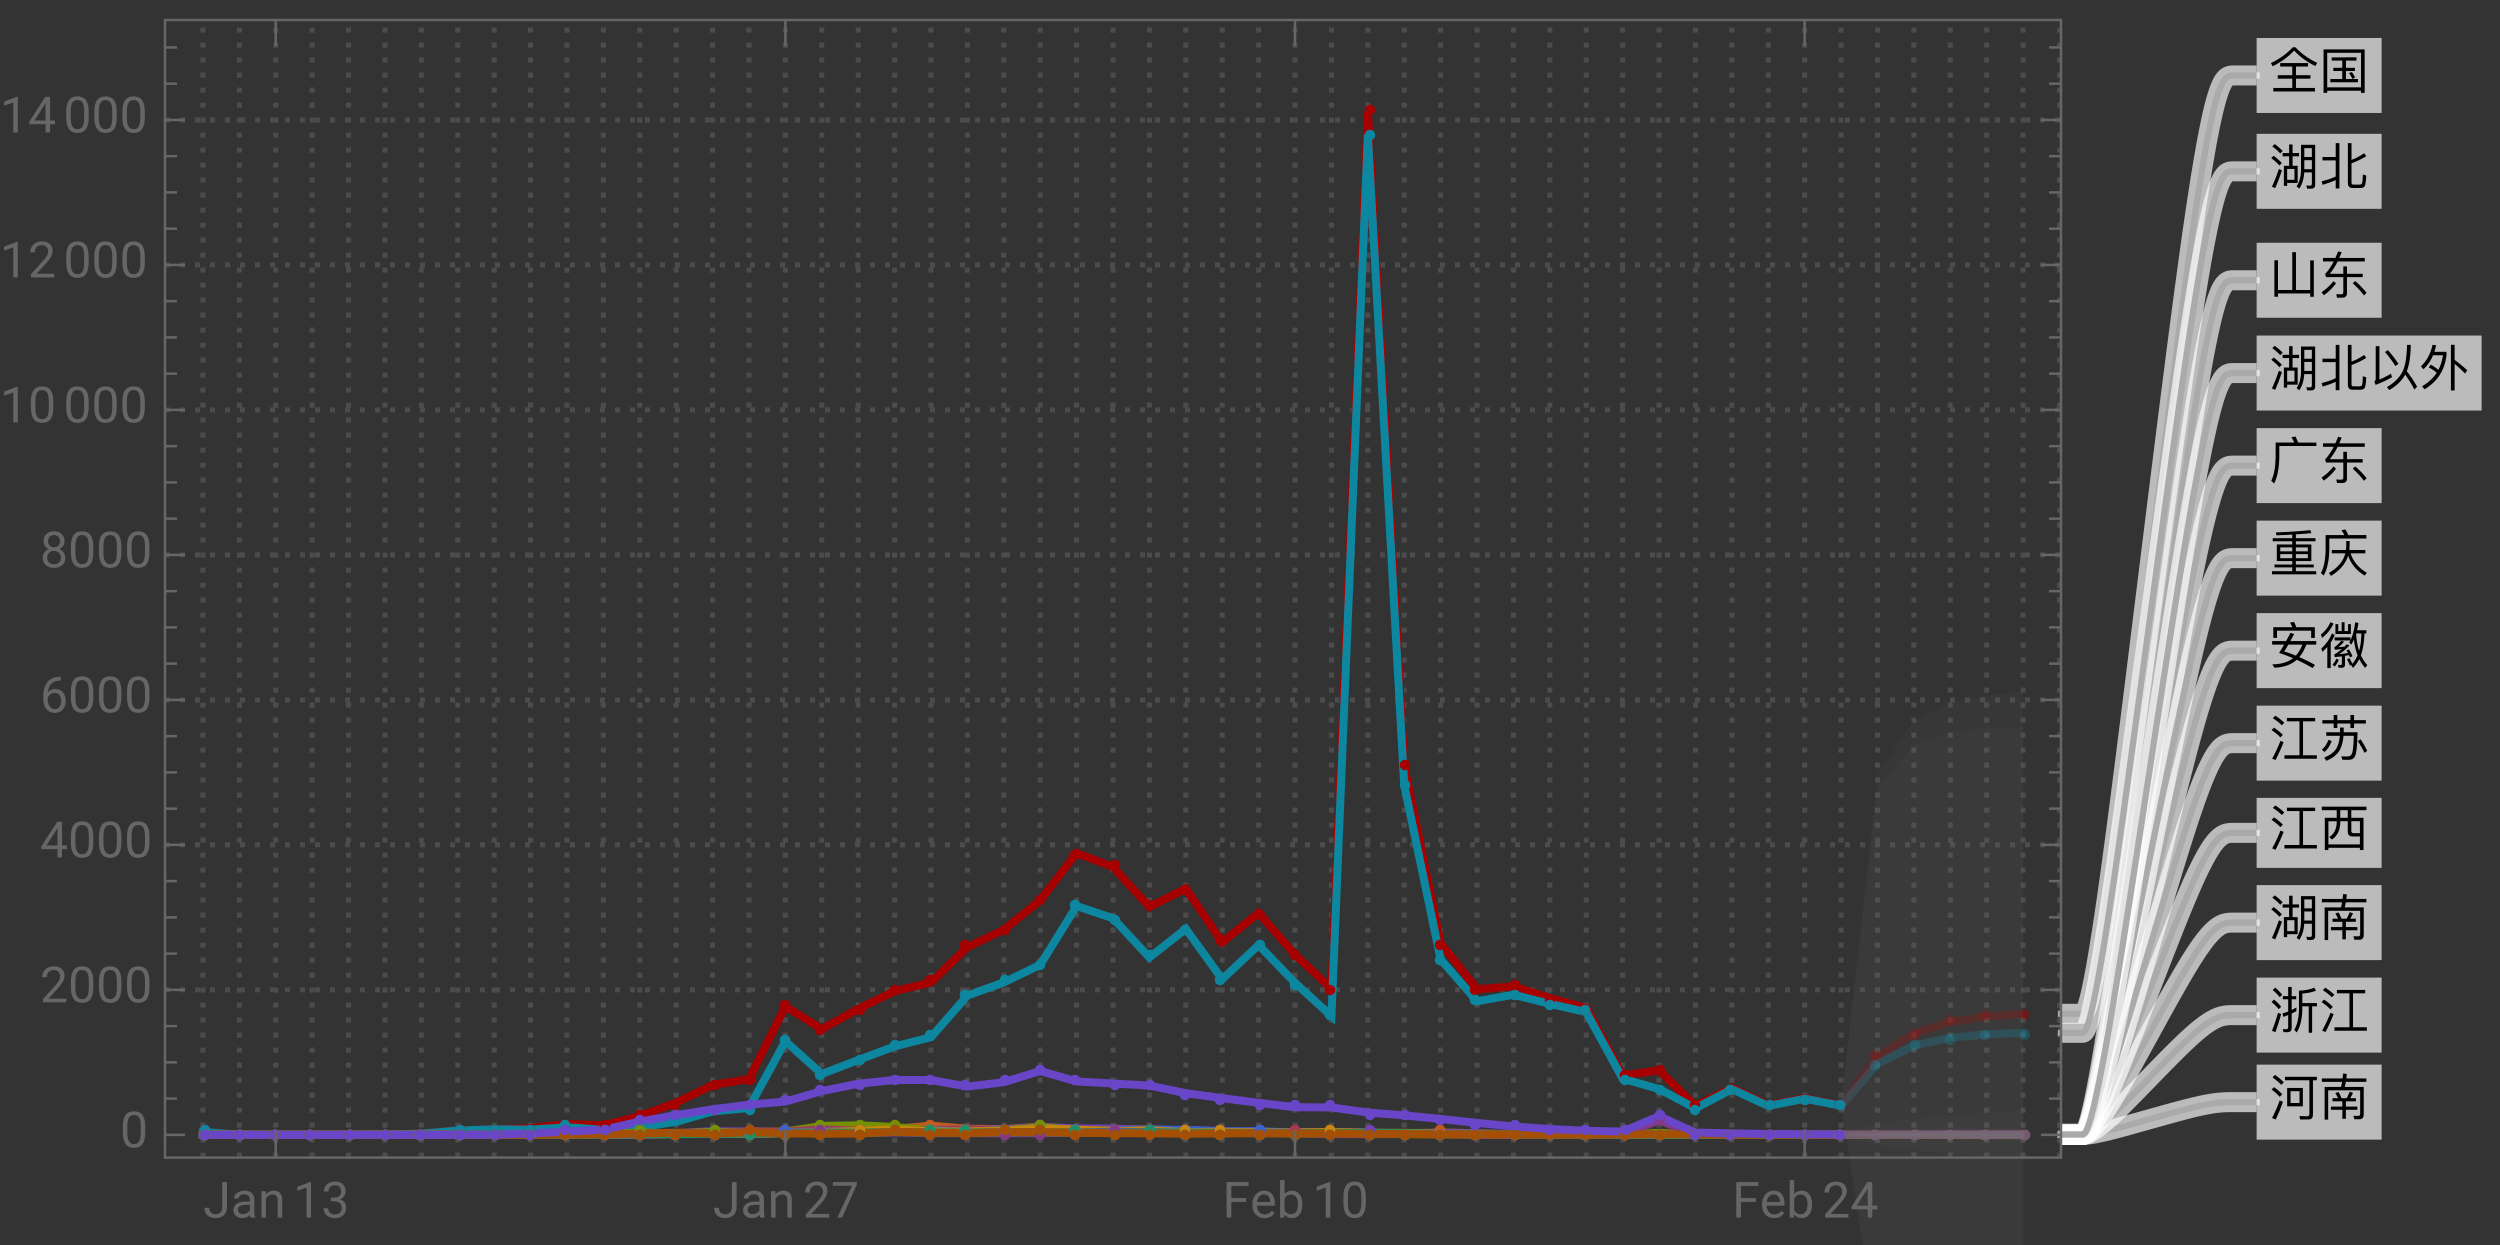 <svg xmlns="http://www.w3.org/2000/svg" xmlns:xlink="http://www.w3.org/1999/xlink" width="500pt" height="332" viewBox="0 0 500 249"><rect x="0" y="0" width="500" height="249" fill="#333333" stroke="none"/><defs><symbol overflow="visible" id="a"><path d="M4.738-8.14C3.578-6.88 2.121-5.82.36-4.97l.352.63C2.48-5.23 3.91-6.282 5-7.49c1.18 1.272 2.59 2.3 4.25 3.1l.36-.64a14.128 14.128 0 01-4.348-3.11zM2.211-4.98v.69h2.418v1.74H1.73v.69h2.9v1.848H.839V.7h8.333v-.71h-3.8v-1.85h2.89v-.692h-2.89V-4.29h2.417v-.691zm0 0"/></symbol><symbol overflow="visible" id="b"><path d="M2.52-6.121v.652h2.109v1.438h-1.79v.64h1.79v1.59H2.25v.66h5.512v-.66h-2.39v-1.59H7.16v-.64H5.371V-5.47H7.47v-.652zm6.59-1.59H.89V.98h.731V.55H8.38v.43h.73zM1.62-.129V-7.03h6.76v6.9zm4.93-3.05l-.57.19c.238.329.46.72.66 1.169l.558-.258A6.323 6.323 0 006.55-3.18zm0 0"/></symbol><symbol overflow="visible" id="c"><path d="M7.04-4.73h1.51v1.808H7.04zm1.51-.63H7.04v-1.78h1.51zM7.02-2.28h1.53v2.22c0 .278-.12.43-.35.43-.24 0-.49-.02-.759-.043l.168.64h.79C8.94.969 9.21.7 9.21.173V-7.8H6.379v5.082C6.359-1.422 6.07-.339 5.5.5l.52.46c.59-.839.921-1.92 1-3.241zm-5.9-5.67l-.492.46c.68.5 1.21.977 1.59 1.419l.5-.489A11.92 11.92 0 001.12-7.95zm-.2 2.34l-.491.46c.691.53 1.231 1.03 1.621 1.49l.5-.488c-.44-.48-.991-.973-1.628-1.461zm1.03 2.649A33.47 33.47 0 01.56.58l.652.28c.5-1.12.95-2.308 1.36-3.57zm3.762-.64H4.69V-5.5h1.297v-.648H4.691v-1.73H4v1.73H2.7v.648H4v1.898H2.95V.41h.66v-.59h2.1zM3.61-.801v-2.18h1.46V-.8zm0 0"/></symbol><symbol overflow="visible" id="d"><path d="M3.32-8.14v2.769H.672v.691H3.32v3.211c-.89.418-1.82.739-2.8.957L.69.2c.93-.258 1.809-.57 2.63-.949V.93h.738v-9.07zM8.22.84c.43 0 .73-.121.89-.36.16-.25.262-.96.32-2.128l-.679-.223c-.031 1.02-.09 1.61-.172 1.793C8.48.078 8.32.16 8.102.16h-1.25c-.25 0-.372-.148-.372-.43v-3.84c.93-.32 1.91-.788 2.95-1.421l-.418-.59c-.82.57-1.66 1.012-2.532 1.332v-3.352h-.73v7.98c0 .661.309 1 .941 1zm0 0"/></symbol><symbol overflow="visible" id="e"><path d="M5.262-8.32l-.793.14c.203.32.39.68.55 1.07H1.302v2.93C1.28-2.16.98-.59.42.55l.59.528C1.662-.238 2-1.988 2.04-4.18v-2.242h7.41v-.687H5.81c-.18-.45-.36-.852-.547-1.211zm0 0"/></symbol><symbol overflow="visible" id="f"><path d="M.781-6.96v.698h2.14c-.53 1.024-1.1 1.852-1.71 2.512l.168.629h3.46v3c0 .293-.16.441-.468.441-.3 0-.61-.02-.941-.05l.148.71h1.043c.629 0 .95-.308.95-.921v-3.18h3.148v-.668H5.57v-1.48h-.73v1.48h-2.7a14.36 14.36 0 001.57-2.473h5.42v-.699h-5.1c.16-.367.32-.75.48-1.148l-.71-.16c-.18.46-.36.89-.551 1.308zM2.88-2.329A10.003 10.003 0 01.48-.102L.941.5C1.898-.18 2.72-.98 3.38-1.89zm4.33-.011l-.48.461c.95.86 1.7 1.66 2.238 2.419L9.5.02a16.925 16.925 0 00-2.29-2.36zm0 0"/></symbol><symbol overflow="visible" id="g"><path d="M1.18-7.95l-.508.5c.738.528 1.328 1.028 1.75 1.5l.52-.51c-.481-.5-1.063-.99-1.762-1.49zM1-5.5l-.512.488c.703.512 1.242 1 1.633 1.461l.508-.52C2.19-4.55 1.649-5.02 1-5.5zm1.11 2.68A30.368 30.368 0 01.59.68l.719.308A31.023 31.023 0 002.762-2.57zm1.062-4.75v.699h4.887V-.18c0 .34-.16.508-.48.508-.477 0-.99-.02-1.52-.047l.16.688h1.61c.62 0 .94-.328.94-.969v-6.871h.782v-.7zm.437 2.23v3.68H6.75v-3.68zm2.47 3.02h-1.79v-2.371h1.79zm0 0"/></symbol><symbol overflow="visible" id="h"><path d="M.55-7.23v.68h4.04c-.059.331-.13.671-.2 1.01H1.103V.989h.707v-5.847h6.4v4.68c0 .28-.14.429-.422.429L6.86.23l.192.7h.98c.59 0 .89-.32.89-.95v-5.52H5.13c.07-.32.14-.651.2-1.01h4.12v-.68H5.441c.04-.29.07-.59.098-.899l-.73-.101-.118 1zm3.33 2.69l-.64.24c.21.312.39.652.542 1.01H2.68v.63h1.968v1.05H2.36v.641h2.29V.84h.703V-.97h2.296v-.64H5.352v-1.05h2v-.63H6.21c.2-.32.39-.67.57-1.062l-.66-.238c-.18.461-.383.89-.601 1.3h-1.05a7.488 7.488 0 00-.59-1.25zm0 0"/></symbol><symbol overflow="visible" id="i"><path d="M1.23-8l-.511.488c.601.5 1.062.98 1.402 1.434l.5-.5A11.5 11.5 0 001.231-8zM.988-5.61l-.5.489c.602.5 1.082.98 1.422 1.441l.5-.5c-.379-.48-.86-.949-1.422-1.43zm.793 2.66A36.295 36.295 0 01.578.63l.672.293A42.328 42.328 0 002.41-2.71zm3.68-1.081c-.313.18-.633.351-.95.511v-2.152h.91V-6.3h-.91v-1.84H3.81v1.84H2.74v.63h1.07v2.452c-.368.14-.75.27-1.137.38l.168.69c.32-.113.64-.23.969-.363V-.16c0 .32-.11.48-.329.48C3.238.32 3 .3 2.738.281l.153.63h.808c.54 0 .813-.31.813-.911v-2.82c.316-.149.629-.309.949-.48zm3.578-3.95c-.91.36-1.93.56-3.07.583v3.847c-.047 1.7-.36 3.04-.938 4l.489.52c.699-1.13 1.07-2.64 1.12-4.52v-.71h1.282v5.28h.68v-5.28h.968v-.65H6.64v-1.91c1-.058 1.91-.25 2.731-.55zm0 0"/></symbol><symbol overflow="visible" id="j"><path d="M6.07-6.86v6.79h-3v.69h6.48v-.69H6.782v-6.79h2.43v-.68H3.559v.68zM1.25-7.987L.738-7.5c.762.5 1.364.98 1.801 1.43l.5-.5c-.48-.47-1.078-.942-1.789-1.418zM.988-5.602l-.5.493c.75.507 1.34 1 1.762 1.46l.5-.5A11.644 11.644 0 00.988-5.601zM2.27-2.949A28.672 28.672 0 01.61.6l.66.29a30.8 30.8 0 001.628-3.602zm0 0"/></symbol><symbol overflow="visible" id="k"><path d="M9.148-7.191H5.43a9.89 9.89 0 00-.45-1.059l-.8.14c.172.282.32.579.46.919H.84v2.14h.738v-1.437H8.41v1.449h.738zM.602-4.411v.7h2.41c-.32.55-.66 1.11-1.024 1.672.934.3 1.864.648 2.801 1.05C3.73-.178 2.34.232.641.239l.418.672C2.922.852 4.399.328 5.519-.672A35.405 35.405 0 018.7.988L9.18.36a31.218 31.218 0 00-3.14-1.558c.531-.621 1-1.45 1.41-2.512h1.973v-.7H4.25c.238-.44.488-.91.75-1.41l-.738-.218a62.17 62.17 0 01-.864 1.629zm3.257.7H6.66c-.34.883-.78 1.621-1.32 2.211-.79-.328-1.559-.61-2.32-.828.261-.402.539-.863.84-1.383zm0 0"/></symbol><symbol overflow="visible" id="l"><path d="M2.27-8.2c-.4.93-1.032 1.76-1.9 2.482l.207.68c1.063-.84 1.82-1.8 2.3-2.883zm.28 2.27c-.44 1.121-1.14 2.121-2.109 3l.207.66a9.72 9.72 0 00.993-.968V.988h.68v-5.097c.327-.48.6-1 .82-1.551zm1.962-2.242v1.762h-.684V-7.8h-.566v1.972h3.09v-1.973h-.57v1.39H5.09v-1.76zM3.109-5.148v.617H6.25c-.07.133-.14.261-.21.383l.358.457c.211-.297.403-.637.57-1.02.122 1.14.36 2.191.723 3.133A5.9 5.9 0 016.641.129c-.18-.399-.38-.777-.582-1.117l-.48.226c.21.371.41.793.6 1.262L6.41.39l.36.56c.5-.49.92-1.08 1.26-1.77.31.64.701 1.23 1.17 1.76l.45-.52a7.733 7.733 0 01-1.297-2.01c.43-1.2.668-2.641.707-4.34h.39v-.65H7.59c.11-.452.2-.94.282-1.46l-.66-.121c-.18 1.45-.492 2.648-.941 3.59v-.578zm4.301-.743c0-.007 0-.02.012-.039H8.46C8.43-4.62 8.28-3.469 8-2.48c-.34-1-.531-2.141-.59-3.41zM3.46-.898A5.217 5.217 0 012.673.328l.469.344c.308-.383.578-.82.808-1.332zM5.98-2.73l-.511.171c.101.16.203.34.3.54-.597.097-1.199.18-1.789.238.801-.52 1.5-1.117 2.098-1.778l-.558-.21c-.141.16-.29.32-.45.48-.41.039-.82.07-1.218.098.418-.32.796-.68 1.136-1.09L4.441-4.5a7.02 7.02 0 01-1.41 1.352l.13.457c.46-.02.917-.059 1.39-.118-.473.399-.98.77-1.54 1.11l.13.488c.46-.039.93-.09 1.41-.148V.12c0 .16-.082.25-.223.25-.18 0-.367-.02-.558-.043l.128.594h.641c.422 0 .64-.223.64-.64v-1.743l.79-.148c.07.14.14.289.203.449l.5-.219c-.203-.48-.434-.93-.692-1.351zm0 0"/></symbol><symbol overflow="visible" id="m"><path d="M.54-7.738v.699h2.98v1.527H1.14V.941h.72V.488h6.3v.453h.719v-6.453H6.44v-1.527h3.02v-.7zM1.86-.191v-4.637h1.66v.2C3.5-3.27 3-2.282 2.02-1.66l.558.488C3.66-1.898 4.211-3.05 4.23-4.629v-.2h1.5v2.067c0 .653.32.98.98.98h1.45v1.59zM4.23-7.04h1.5v1.527h-1.5zm2.211 2.21h1.72v2.388H6.897c-.308 0-.457-.16-.457-.47zm0 0"/></symbol><symbol overflow="visible" id="n"><path d="M8.219-6.469V-.55H5.37v-7.558h-.74V-.55H1.77V-6.5h-.718V.8h.719V.14H8.22v.67h.722v-7.28zm0 0"/></symbol><symbol overflow="visible" id="o"><path d="M8.3-3.27l-.562.348c.563.863 1.012 1.652 1.34 2.363l.55-.402c-.308-.66-.75-1.43-1.327-2.309zm-6.421.098c-.3.82-.738 1.48-1.34 1.98l.54.473c.6-.5 1.081-1.242 1.44-2.203zm2.3-2.45v.95H1.43v.703h2.712c-.082.98-.29 1.797-.653 2.48-.457.778-1.277 1.4-2.457 1.88l.399.64C2.64.551 3.512-.12 4.05-.98c.462-.782.731-1.77.829-2.989H6.94c-.05 1.719-.152 2.848-.3 3.367-.153.512-.461.774-.93.774-.402 0-.82-.012-1.262-.024l.192.68h1.418c.46-.027.793-.2 1.011-.508.2-.32.352-.898.45-1.718.082-.84.128-1.93.171-3.274H4.92v-.95zM.65-7.108v.687h2.26v.902h.73v-.902h2.622v.91h.726v-.91h2.364v-.687H6.988v-1.02h-.726v1.02H3.64v-1.02h-.73v1.02zm0 0"/></symbol><symbol overflow="visible" id="p"><path d="M1.54-5.23v3.32h3.089v.691h-3.55v.578h3.55v.75H.579v.63h8.843v-.63h-4.07v-.75H8.93v-.578H5.352v-.691h3.097v-3.32H5.352v-.641h3.93v-.617h-3.93v-.762A73.97 73.97 0 008.46-7.5l-.223-.602c-1.988.223-4.289.372-6.886.454l.117.59c1.101-.044 2.152-.09 3.16-.153v.723H.719v.617h3.91v.64zm6.21 2.742H5.352v-.813H7.75zm-3.121 0H2.23v-.813h2.4zM2.23-3.86v-.79h2.4v.79zm3.122-.79H7.75v.79H5.352zm0 0"/></symbol><symbol overflow="visible" id="q"><path d="M2.531-4.129v.668h2.707C4.84-1.879 3.738-.57 1.961.461l.41.59C4.148-.031 5.301-1.38 5.81-3.012c.56 1.684 1.67 3.024 3.31 4l.43-.566C7.93-.5 6.84-1.801 6.289-3.461H9.25v-.668H6.102c-.024-.05-.032-.11-.043-.172.03-.46.05-1 .05-1.62h-.68c0 .28-.007.683-.007 1.202a19.6 19.6 0 01-.05.59zM5.25-8.23l-.79.14c.22.3.411.621.59.98H1.3v2.91C1.27-2.2.96-.628.36.489l.562.5C1.629-.309 2-2.039 2.039-4.199v-2.223h7.41v-.687H5.83a9.055 9.055 0 00-.58-1.121zm0 0"/></symbol><symbol overflow="visible" id="r"><path d="M3.77-7.078l-.598.367C4.05-5.68 4.738-4.75 5.25-3.91l.61-.417c-.481-.781-1.18-1.703-2.09-2.75zM7.21-2.18C7.97-1.129 8.579-.14 9.05.8l.552-.55a22.006 22.006 0 00-2.07-3.121c.058-.149.109-.3.16-.45.417-1.32.628-2.917.628-4.82h-.75c-.011 1.93-.218 3.52-.64 4.77-.551 1.48-1.68 2.7-3.38 3.68l.481.59C5.488.058 6.551-.97 7.211-2.18zM1.29-.14c1.17-.43 2.269-.938 3.288-1.532l-.2-.7c-.769.462-1.538.852-2.32 1.173v-6.68H1.32v6.508c0 .23-.09.41-.27.55zm0 0"/></symbol><symbol overflow="visible" id="s"><path d="M6.36-8.148V.988h.742v-5.316c.578.457 1.27 1.11 2.09 1.93l.437-.66c-.86-.77-1.7-1.462-2.527-2.07v-3.02zM2.32-4.18l-.379.559A7.882 7.882 0 013.52-2.56C2.82-1.48 1.84-.579.59.141l.488.609C3.68-.8 5.141-3.09 5.48-6.121v-.629H3.05c.141-.41.259-.84.36-1.29l-.719-.12c-.402 1.8-1.18 3.238-2.32 4.3l.488.61c.801-.738 1.45-1.672 1.93-2.809h1.98a9.025 9.025 0 01-.917 2.93 8.296 8.296 0 00-1.532-1.05zm0 0"/></symbol><symbol overflow="visible" id="t"><path d="M3.805-7.11h.941v5.036c0 .68-.203 1.21-.613 1.597-.406.383-.953.575-1.633.575-.707 0-1.258-.18-1.648-.543-.395-.36-.594-.867-.594-1.516h.937c0 .406.114.723.336.95.223.23.547.343.969.343.387 0 .7-.121.941-.367.239-.246.36-.586.364-1.028zm0 0"/></symbol><symbol overflow="visible" id="u"><path d="M3.945 0c-.05-.105-.093-.29-.125-.555-.422.434-.922.653-1.507.653-.52 0-.946-.149-1.282-.442a1.438 1.438 0 01-.5-1.12c0-.552.211-.977.63-1.282.417-.305 1.007-.457 1.765-.457h.879v-.414c0-.317-.094-.567-.285-.754-.188-.188-.465-.281-.833-.281-.324 0-.593.082-.812.242-.219.164-.328.36-.328.59H.64c0-.262.093-.516.28-.762.188-.246.442-.441.763-.582.32-.145.671-.219 1.054-.219.61 0 1.086.153 1.434.457.344.305.523.727.535 1.258v2.434c0 .484.063.87.184 1.156V0zm-1.5-.688c.285 0 .555-.074.805-.218a1.35 1.35 0 00.555-.574v-1.083h-.711c-1.106 0-1.656.325-1.656.97 0 .284.093.507.28.663.188.16.43.243.727.243zm0 0"/></symbol><symbol overflow="visible" id="v"><path d="M1.54-5.281l.026.664a1.93 1.93 0 011.582-.766c1.118 0 1.68.633 1.692 1.89V0h-.902v-3.496c-.004-.379-.094-.664-.262-.844-.172-.183-.438-.273-.801-.273-.293 0-.55.078-.77.234a1.59 1.59 0 00-.52.613V0h-.9v-5.281zm0 0"/></symbol><symbol overflow="visible" id="w"><path d="M3.559 0h-.907v-6.02l-1.824.668v-.82l2.59-.973h.14zm0 0"/></symbol><symbol overflow="visible" id="x"><path d="M1.906-3.992h.676c.426-.008.762-.121 1.008-.34.242-.219.363-.512.363-.883 0-.832-.414-1.25-1.242-1.25-.39 0-.703.113-.938.336-.23.223-.347.516-.347.887H.523c0-.563.204-1.031.618-1.406.41-.372.933-.559 1.57-.559.672 0 1.195.176 1.578.531.379.356.57.848.57 1.48 0 .31-.101.61-.3.9a1.81 1.81 0 01-.817.648c.39.125.692.328.903.617.214.285.32.636.32 1.047 0 .64-.207 1.144-.625 1.52-.418.374-.957.562-1.625.562s-1.211-.18-1.63-.543c-.417-.36-.624-.836-.624-1.43h.906c0 .375.121.672.367.898.243.227.57.336.98.336.438 0 .77-.113 1-.34.231-.23.349-.554.349-.98 0-.414-.125-.734-.383-.953-.254-.223-.618-.336-1.098-.344h-.676zm0 0"/></symbol><symbol overflow="visible" id="y"><path d="M5.25 0H.59v-.648l2.46-2.735c.364-.414.618-.75.755-1.008.14-.257.21-.527.21-.804 0-.371-.113-.676-.34-.914-.222-.239-.523-.356-.898-.356-.449 0-.797.13-1.047.383-.25.254-.37.613-.37 1.066H.452c0-.652.211-1.183.633-1.586.422-.402.984-.605 1.691-.605.66 0 1.184.172 1.567.52.386.347.578.808.578 1.382 0 .703-.445 1.535-1.336 2.5L1.68-.738h3.57zm0 0"/></symbol><symbol overflow="visible" id="z"><path d="M5.18-6.602L2.234 0H1.29l2.934-6.367H.375v-.742H5.18zm0 0"/></symbol><symbol overflow="visible" id="A"><path d="M4.746-3.14H1.762V0H.824v-7.11H5.23v.774H1.762v2.43h2.984zm0 0"/></symbol><symbol overflow="visible" id="B"><path d="M2.875.098c-.715 0-1.297-.235-1.746-.707-.45-.47-.676-1.098-.676-1.887v-.164c0-.524.102-.992.3-1.406.2-.41.481-.735.84-.965.36-.235.75-.352 1.173-.352.687 0 1.218.227 1.601.68.38.453.57 1.101.57 1.945v.375H1.36c.012.52.164.942.454 1.262.292.32.664.48 1.113.48.316 0 .59-.062.808-.195.223-.129.414-.3.582-.516l.551.43c-.441.68-1.105 1.02-1.992 1.02zm-.11-4.739a1.21 1.21 0 00-.921.399c-.246.265-.399.64-.457 1.117H4.03v-.07c-.023-.457-.148-.813-.367-1.067-.223-.25-.523-.379-.898-.379zm0 0"/></symbol><symbol overflow="visible" id="C"><path d="M5.156-2.582c0 .809-.187 1.453-.554 1.945-.372.489-.872.735-1.497.735-.667 0-1.183-.235-1.546-.707L1.516 0H.684v-7.5h.902v2.797c.367-.453.867-.68 1.508-.68.64 0 1.148.246 1.511.73.368.485.551 1.15.551 1.993zm-.902-.106c0-.613-.121-1.09-.356-1.421-.238-.336-.582-.504-1.027-.504-.598 0-1.023.277-1.285.828V-1.5c.277.555.71.832 1.297.832.43 0 .77-.168 1.008-.504.242-.336.363-.84.363-1.516zm0 0"/></symbol><symbol overflow="visible" id="D"><path d="M5.047-3.031c0 1.058-.18 1.844-.54 2.36-.362.51-.925.769-1.694.769-.758 0-1.32-.25-1.684-.754C.766-1.16.574-1.91.562-2.91v-1.207c0-1.043.18-1.82.54-2.328.363-.508.93-.762 1.703-.762.765 0 1.328.246 1.687.734.36.489.547 1.246.555 2.27zm-.902-1.235c0-.765-.106-1.324-.32-1.675-.216-.348-.555-.524-1.02-.524-.465 0-.801.176-1.012.524-.211.347-.32.882-.328 1.605v1.445c0 .77.113 1.336.336 1.704.222.367.558.546 1.012.546.445 0 .777-.171.992-.515.218-.344.332-.89.34-1.633zm0 0"/></symbol><symbol overflow="visible" id="E"><path d="M4.406-2.387h.985v.739h-.985V0h-.91v-1.648H.258v-.536L3.44-7.109h.965zm-3.12 0h2.21v-3.488l-.105.195zm0 0"/></symbol><symbol overflow="visible" id="F"><path d="M4.137-7.113v.765h-.168c-.703.012-1.262.223-1.68.625-.414.403-.656.973-.723 1.703.375-.43.887-.644 1.536-.644.617 0 1.113.219 1.48.656.371.438.555 1 .555 1.688 0 .734-.2 1.32-.598 1.757-.398.442-.934.66-1.605.66-.68 0-1.23-.261-1.653-.784C.855-1.212.645-1.883.645-2.704v-.348c0-1.308.277-2.308.835-3 .56-.691 1.391-1.047 2.497-1.062zM2.949-3.91c-.308 0-.594.09-.855.277a1.446 1.446 0 00-.54.7v.331c0 .586.13 1.059.395 1.414.262.36.59.54.985.54.406 0 .726-.153.96-.45.231-.3.348-.691.348-1.175 0-.489-.117-.887-.351-1.188a1.14 1.14 0 00-.942-.45zm0 0"/></symbol><symbol overflow="visible" id="G"><path d="M4.902-5.254c0 .356-.093.672-.28.95a1.95 1.95 0 01-.759.648c.371.16.664.39.88.695.218.309.327.656.327 1.043 0 .613-.21 1.105-.625 1.469-.414.363-.96.547-1.636.547-.684 0-1.23-.184-1.645-.551C.754-.82.547-1.31.547-1.918c0-.387.105-.73.316-1.043.207-.309.5-.543.871-.703a1.869 1.869 0 01-.75-.648 1.693 1.693 0 01-.273-.942c0-.598.195-1.074.578-1.426.383-.351.89-.527 1.52-.527.625 0 1.128.176 1.515.527.387.352.578.828.578 1.426zm-.738 3.316c0-.398-.125-.722-.379-.972-.25-.25-.582-.375-.988-.375s-.73.12-.977.37c-.246.247-.37.571-.37.978 0 .402.12.718.359.953.238.23.574.343 1 .343.421 0 .753-.117.996-.347.242-.235.36-.551.36-.95zM2.81-6.465c-.356 0-.645.11-.864.328-.218.223-.328.52-.328.899 0 .36.106.652.324.875.215.222.504.336.868.336.359 0 .648-.114.867-.336C3.89-4.586 4-4.88 4-5.238c0-.364-.113-.657-.336-.887a1.16 1.16 0 00-.855-.34zm0 0"/></symbol></defs><path d="M40.586 231.52V4m7.277 227.52V4m7.282 227.52V4m7.281 227.52V4m7.281 227.52V4m7.281 227.52V4m7.282 227.52V4m7.277 227.52V4m7.281 227.52V4m7.282 227.52V4m7.28 227.52V4m7.282 227.52V4m7.281 227.52V4m7.277 227.52V4m7.282 227.52V4m7.281 227.52V4m7.281 227.52V4m7.281 227.52V4m7.282 227.52V4m7.281 227.52V4m7.277 227.52V4m7.282 227.52V4m7.281 227.52V4m7.282 227.52V4m7.28 227.52V4m7.282 227.52V4m7.277 227.52V4m7.281 227.52V4m7.281 227.52V4m7.282 227.52V4m7.281 227.52V4m7.281 227.52V4m7.281 227.52V4m7.278 227.52V4m7.281 227.52V4m7.281 227.52V4m7.282 227.52V4m7.281 227.52V4m7.281 227.52V4m7.277 227.52V4m7.282 227.52V4m7.281 227.52V4m7.281 227.52V4m7.281 227.52V4m7.282 227.52V4m7.276 227.52V4m7.282 227.52V4m7.281 227.52V4m7.282 227.52V4m7.281 227.52V4m7.281 227.52V4m7.281 227.52V4M33 197.973h379.2m-379.2-29h379.2M33 139.977h379.2M33 110.98h379.2M33 81.98h379.2M33 52.984h379.2M33 23.988h379.2" fill="none" stroke="#666" stroke-opacity=".5" stroke-dasharray="1,2" stroke-miterlimit="3.25"/><path d="M368.21 221.082l7.282-9.719 7.281-4.699 7.282-2.273 7.28-1.098 7.282-.531" fill="none" stroke-width="1.6" stroke-linecap="square" stroke="#a60000" stroke-opacity=".3" stroke-miterlimit="3.25"/><path d="M368.21 221.156l7.282-8.402 7.281-3.64 7.282-1.575 7.28-.684 7.282-.296" fill="none" stroke-width="1.6" stroke-linecap="square" stroke="#0d86a0" stroke-opacity=".3" stroke-miterlimit="3.25"/><path d="M368.21 226.969l7.282-.008h29.125" fill="none" stroke-width="1.6" stroke-linecap="square" stroke="#c05c20" stroke-opacity=".3" stroke-miterlimit="3.25"/><path d="M368.21 226.969h36.407" fill="none" stroke-width="1.6" stroke-linecap="square" stroke="#6f42b5" stroke-opacity=".3" stroke-miterlimit="3.25"/><path d="M368.21 226.969h36.407" fill="none" stroke-width="1.6" stroke-linecap="square" stroke="#769003" stroke-opacity=".3" stroke-miterlimit="3.25"/><path d="M368.21 226.969h36.407" fill="none" stroke-width="1.6" stroke-linecap="square" stroke="#a8364d" stroke-opacity=".3" stroke-miterlimit="3.25"/><path d="M368.21 226.969h36.407" fill="none" stroke-width="1.6" stroke-linecap="square" stroke="#3664cc" stroke-opacity=".3" stroke-miterlimit="3.25"/><path d="M368.21 226.969h36.407" fill="none" stroke-width="1.6" stroke-linecap="square" stroke="#c8860a" stroke-opacity=".3" stroke-miterlimit="3.25"/><path d="M368.21 226.957l7.282-.227h29.125" fill="none" stroke-width="1.6" stroke-linecap="square" stroke="#833987" stroke-opacity=".3" stroke-miterlimit="3.25"/><path d="M368.21 226.969h36.407" fill="none" stroke-width="1.6" stroke-linecap="square" stroke="#1c8f6b" stroke-opacity=".3" stroke-miterlimit="3.25"/><path d="M368.21 226.969l7.282-.004h29.125" fill="none" stroke-width="1.6" stroke-linecap="square" stroke="#a54f05" stroke-opacity=".3" stroke-miterlimit="3.25"/><path d="M368.21 226.898l7.282-.003h7.281l7.282-.004h14.562" fill="none" stroke-width="1.6" stroke-linecap="square" stroke="#6846c7" stroke-opacity=".3" stroke-miterlimit="3.25"/><path d="M40.586 226.375l7.277.594h21.844l7.281-.059 7.282-.187 7.277-.61 7.281-.273 7.281-.203 7.282-.828 7.28.261 7.282-1.855 7.277-2.684 7.282-3.535 7.281-1.176 7.281-14.527 7.281 4.523 7.282-4.03 7.281-3.552 7.277-1.742 7.282-7.074 7.28-3.465 7.282-5.887 7.281-9.453 7.282 2.797 7.277 7.988 7.281-3.71 7.281 10.773 7.282-5.887 7.28 8.38 7.282 6.8 7.281-175.348 7.278 130.766 7.281 35.508 7.281 9.16 7.281-.563 7.282 2.348 7.281 1.984 7.277 13.473 7.282-1 7.28 7.133 7.282-3.64 7.281 3.464 7.282-1.434 7.277 1.477" fill="none" stroke-width="1.6" stroke-linecap="square" stroke="#a60000" stroke-miterlimit="3.25"/><path d="M40.586 226.375l7.277.594h21.844l7.281-.059 7.282-.187 7.277-.61 7.281-.261 7.281.074 7.282-.48 7.28.523 7.282-.524 7.277-1.086 7.282-2.074 7.281-.695 7.281-13.34 7.281 6.54 7.282-2.782 7.281-2.727 7.277-1.84 7.282-8.324 7.28-2.637 7.282-3.511 7.281-11.758 7.282 2.45 7.277 7.831 7.281-5.715 7.281 10.063 7.282-6.828 7.28 7.554 7.282 6.653 7.281-176.29 7.278 130.114 7.281 34.84 7.281 8.367 7.281-1.305 7.282 1.825 7.281 1.652 7.277 13.312 7.282 2.086 7.28 3.844 7.282-3.828 7.281 3.363 7.282-1.465 7.277 1.422" fill="none" stroke-width="1.6" stroke-linecap="square" stroke="#0d86a0" stroke-miterlimit="3.25"/><path d="M40.586 226.969h50.96l7.282-.012 7.281-.176 7.282.016 7.28.086 7.282-.219 7.277-.059 7.282.075 7.281-.407 7.281.086 7.281-.16 7.282-.246 7.281-.172 7.277-.652 7.282.621 7.28.074 7.282-.508 7.281.594 7.282-.012h7.277l7.281.247 7.281.171 7.282.204 7.28.074 7.282-.235 7.281.293 7.278.028 7.281-.188 7.281.16 7.281.23h7.282l7.281.044 7.277.031h7.282l7.28-.074 7.282.043h7.281l7.282.015 7.277.028" fill="none" stroke-width="1.6" stroke-linecap="square" stroke="#c05c20" stroke-miterlimit="3.25"/><path d="M40.586 226.969h65.523l7.282-.012 7.28-.047h7.282l7.277-.273 7.282-.407 7.281.086 7.281.075 7.281.027 7.282-.492 7.281-.028 7.277.055 7.282-.012 7.28-.03 7.282-.52 7.281.289 7.282.027 7.277.348 7.281-.055 7.281.2 7.282.19 7.28.114 7.282.031 7.281-.058 7.278.277 7.281-.191 7.281.132 7.281.059 7.282.055 7.281.09 7.277.011 7.282.031 7.28-.015h7.282l7.281.031 7.282.012h7.277" fill="none" stroke-width="1.6" stroke-linecap="square" stroke="#6f42b5" stroke-miterlimit="3.25"/><path d="M40.586 226.969h65.523l7.282-.07h7.28l7.282-.407 7.277.203 7.282-.336 7.281.262 7.281-.305 7.281-1.129 7.282-.132 7.281.336 7.277.68h7.282l7.28-.016 7.282-.61 7.281.567 7.282.101 7.277.102 7.281.144 7.281.22 7.282-.028 7.28.054 7.282.16h7.281l7.278.06 7.281.042 7.281.031 7.281.012 7.282.047h7.281l7.277-.016 7.282-.379 7.28.38 7.282.027h21.84" fill="none" stroke-width="1.6" stroke-linecap="square" stroke="#769003" stroke-miterlimit="3.25"/><path d="M40.586 226.969h65.523l7.282-.012 14.562-.203 7.277-.059 7.282-.101 7.281-.074 7.281-.172 7.281-.508 7.282.316 7.281.016 7.277-.027 7.282-.247 7.28.23 7.282-.202 7.281.058 7.282.262 7.277-.16 7.281.434 7.281-.06 7.282-.085 7.28.117 7.282-.015 7.281.175 7.278.028 7.281.101 7.281.145 14.563.031h7.281l7.277-.016 7.282.016 14.562-.031 7.281.043h14.559" fill="none" stroke-width="1.6" stroke-linecap="square" stroke="#a8364d" stroke-miterlimit="3.25"/><path d="M40.586 226.969h72.805l7.28-.012 7.282-.191 7.277-.145 7.282.043 7.281.16 7.281-.375 7.281-.148 7.282-.028 7.281.16 7.277-.331 7.282.246 7.28-.364 7.282-.058 7.281.32 7.282-.16 7.277-.188 7.281.086 7.281.317 7.282-.07 7.28.304 7.282.016 7.281.113 7.278-.043 7.281.117 7.281.059 7.281.012 7.282.03 7.281.071 7.277.047h14.563l7.281.012h21.84" fill="none" stroke-width="1.6" stroke-linecap="square" stroke="#3664cc" stroke-miterlimit="3.25"/><path d="M40.586 226.969h65.523l7.282-.028 7.28.016 7.282-.047 7.277-.101 7.282-.102 7.281.09 7.281-.176 7.281-.187 7.282-.235 7.281-.347 7.277.437h7.282l7.28-.176 7.282-.375 7.281.188 7.282.289 7.277-.13 7.281.349 7.281-.075 7.282.145h7.28l7.282-.113 7.281.172h7.278l7.281.218 7.281.016 7.281.101 7.282.028 7.281.031h7.277l7.282.012h36.402" fill="none" stroke-width="1.6" stroke-linecap="square" stroke="#c8860a" stroke-miterlimit="3.25"/><path d="M40.586 226.969h65.523l7.282-.012 7.28-.059 7.282.028 7.277-.13 7.282-.089 7.281-.086h7.281l7.281-.144 7.282.144 7.281-.129 7.277.13 7.282.015 7.28.027 7.282-.043 7.281-.059 7.282-.246 7.277.133 7.281.113h7.281l7.282.06 7.28-.044 7.282.23 7.281.032 7.278-.059 7.281.028 7.281.058 7.281.043 7.282.031 7.281.016 7.277-.016 7.282-2.902 7.28 2.902 7.282-.03 7.281.046 7.282.012 7.277-.012" fill="none" stroke-width="1.6" stroke-linecap="square" stroke="#833987" stroke-miterlimit="3.25"/><path d="M40.586 226.969h72.805l7.28-.012 7.282-.102 7.277-.015 7.282-.059 7.281-.043 7.281-.101 7.281-.086 7.282-.016 7.281-.133 7.277.075h7.282l7.28-.016 7.282-.027 7.281.058 7.282.012 7.277-.043 7.281.059 7.281.03 7.282.071 7.28.016 7.282-.075 7.281.016 7.278.059 7.281.172 7.281-.028 7.281.059 7.282.086 7.281.015 7.277.028h43.684" fill="none" stroke-width="1.6" stroke-linecap="square" stroke="#1c8f6b" stroke-miterlimit="3.25"/><path d="M40.586 226.969h65.523l7.282-.07 7.28.011 7.282-.203 7.277-.172 7.282.172 7.281-.246 7.281.191 7.281.102 7.282-.047 7.281-.332 7.277.129 7.282.117 7.28-.203 7.282.016 7.281.117 7.282.086 7.277.015 7.281.102 7.281-.074 7.282-.028 7.28.055 7.282-.012 7.281.086 7.278.028 7.281.046 7.281.012h7.281l7.282.074h7.281l7.277-.043 7.282-.03 7.28.03 7.282.059 7.281-.016 7.282.016 7.277.012" fill="none" stroke-width="1.6" stroke-linecap="square" stroke="#a54f05" stroke-miterlimit="3.25"/><path d="M40.586 226.969h50.96l7.282-.012 7.281-.277 7.282-.348 7.28-.379 7.282-1.652 7.277-1.274 7.282-1.16 7.281-.93 7.281-.62 7.281-2.09 7.282-1.48 7.281-.755 7.277.016 7.282 1.304 7.28-.867 7.282-2.25 7.281 2.09 7.282.418 7.277.406 7.281 1.524 7.281 1 7.282.93 7.28.882 7.282.043 7.281 1.016 7.278.566 7.281.723 7.281.785 7.281.711 7.282.52 7.281.347 7.277.16 7.282-3.086 7.28 3.29 7.282.16 7.281.117 7.282.043 7.277.058" fill="none" stroke-width="1.6" stroke-linecap="square" stroke="#6846c7" stroke-miterlimit="3.25"/><path d="M369.043 221a1.043 1.043 0 10-2.087-.003 1.043 1.043 0 002.087.003zm7-10a1.043 1.043 0 10-2.087-.003 1.043 1.043 0 002.087.003zm8-4a1.043 1.043 0 10-2.087-.003 1.043 1.043 0 002.087.003zm7-3a1.043 1.043 0 10-2.087-.003 1.043 1.043 0 002.087.003zm7-1a1.043 1.043 0 10-2.087-.003 1.043 1.043 0 002.087.003zm8 0a1.043 1.043 0 10-2.087-.003 1.043 1.043 0 002.087.003zm0 0" fill-rule="evenodd" fill="#a60000" fill-opacity=".3"/><path d="M369.043 221a1.043 1.043 0 10-2.087-.003 1.043 1.043 0 002.087.003zm7-8a1.043 1.043 0 10-2.087-.003 1.043 1.043 0 002.087.003zm8-4a1.043 1.043 0 10-2.087-.003 1.043 1.043 0 002.087.003zm7-1a1.043 1.043 0 10-2.087-.003 1.043 1.043 0 002.087.003zm7-1a1.043 1.043 0 10-2.087-.003 1.043 1.043 0 002.087.003zm8 0a1.043 1.043 0 10-2.087-.003 1.043 1.043 0 002.087.003zm0 0" fill-rule="evenodd" fill="#0d86a0" fill-opacity=".3"/><path d="M369.043 227a1.043 1.043 0 10-2.087-.003 1.043 1.043 0 002.087.003zm7 0a1.043 1.043 0 10-2.087-.003 1.043 1.043 0 002.087.003zm8 0a1.043 1.043 0 10-2.087-.003 1.043 1.043 0 002.087.003zm7 0a1.043 1.043 0 10-2.087-.003 1.043 1.043 0 002.087.003zm7 0a1.043 1.043 0 10-2.087-.003 1.043 1.043 0 002.087.003zm8 0a1.043 1.043 0 10-2.087-.003 1.043 1.043 0 002.087.003zm0 0" fill-rule="evenodd" fill="#c05c20" fill-opacity=".3"/><path d="M369.043 227a1.043 1.043 0 10-2.087-.003 1.043 1.043 0 002.087.003zm7 0a1.043 1.043 0 10-2.087-.003 1.043 1.043 0 002.087.003zm8 0a1.043 1.043 0 10-2.087-.003 1.043 1.043 0 002.087.003zm7 0a1.043 1.043 0 10-2.087-.003 1.043 1.043 0 002.087.003zm7 0a1.043 1.043 0 10-2.087-.003 1.043 1.043 0 002.087.003zm8 0a1.043 1.043 0 10-2.087-.003 1.043 1.043 0 002.087.003zm0 0" fill-rule="evenodd" fill="#6f42b5" fill-opacity=".3"/><path d="M369.043 227a1.043 1.043 0 10-2.087-.003 1.043 1.043 0 002.087.003zm7 0a1.043 1.043 0 10-2.087-.003 1.043 1.043 0 002.087.003zm8 0a1.043 1.043 0 10-2.087-.003 1.043 1.043 0 002.087.003zm7 0a1.043 1.043 0 10-2.087-.003 1.043 1.043 0 002.087.003zm7 0a1.043 1.043 0 10-2.087-.003 1.043 1.043 0 002.087.003zm8 0a1.043 1.043 0 10-2.087-.003 1.043 1.043 0 002.087.003zm0 0" fill-rule="evenodd" fill="#769003" fill-opacity=".3"/><path d="M369.043 227a1.043 1.043 0 10-2.087-.003 1.043 1.043 0 002.087.003zm7 0a1.043 1.043 0 10-2.087-.003 1.043 1.043 0 002.087.003zm8 0a1.043 1.043 0 10-2.087-.003 1.043 1.043 0 002.087.003zm7 0a1.043 1.043 0 10-2.087-.003 1.043 1.043 0 002.087.003zm7 0a1.043 1.043 0 10-2.087-.003 1.043 1.043 0 002.087.003zm8 0a1.043 1.043 0 10-2.087-.003 1.043 1.043 0 002.087.003zm0 0" fill-rule="evenodd" fill="#a8364d" fill-opacity=".3"/><path d="M369.043 227a1.043 1.043 0 10-2.087-.003 1.043 1.043 0 002.087.003zm7 0a1.043 1.043 0 10-2.087-.003 1.043 1.043 0 002.087.003zm8 0a1.043 1.043 0 10-2.087-.003 1.043 1.043 0 002.087.003zm7 0a1.043 1.043 0 10-2.087-.003 1.043 1.043 0 002.087.003zm7 0a1.043 1.043 0 10-2.087-.003 1.043 1.043 0 002.087.003zm8 0a1.043 1.043 0 10-2.087-.003 1.043 1.043 0 002.087.003zm0 0" fill-rule="evenodd" fill="#3664cc" fill-opacity=".3"/><path d="M369.043 227a1.043 1.043 0 10-2.087-.003 1.043 1.043 0 002.087.003zm7 0a1.043 1.043 0 10-2.087-.003 1.043 1.043 0 002.087.003zm8 0a1.043 1.043 0 10-2.087-.003 1.043 1.043 0 002.087.003zm7 0a1.043 1.043 0 10-2.087-.003 1.043 1.043 0 002.087.003zm7 0a1.043 1.043 0 10-2.087-.003 1.043 1.043 0 002.087.003zm8 0a1.043 1.043 0 10-2.087-.003 1.043 1.043 0 002.087.003zm0 0" fill-rule="evenodd" fill="#c8860a" fill-opacity=".3"/><path d="M369.043 227a1.043 1.043 0 10-2.087-.003 1.043 1.043 0 002.087.003zm7 0a1.043 1.043 0 10-2.087-.003 1.043 1.043 0 002.087.003zm8 0a1.043 1.043 0 10-2.087-.003 1.043 1.043 0 002.087.003zm7 0a1.043 1.043 0 10-2.087-.003 1.043 1.043 0 002.087.003zm7 0a1.043 1.043 0 10-2.087-.003 1.043 1.043 0 002.087.003zm8 0a1.043 1.043 0 10-2.087-.003 1.043 1.043 0 002.087.003zm0 0" fill-rule="evenodd" fill="#833987" fill-opacity=".3"/><path d="M369.043 227a1.043 1.043 0 10-2.087-.003 1.043 1.043 0 002.087.003zm7 0a1.043 1.043 0 10-2.087-.003 1.043 1.043 0 002.087.003zm8 0a1.043 1.043 0 10-2.087-.003 1.043 1.043 0 002.087.003zm7 0a1.043 1.043 0 10-2.087-.003 1.043 1.043 0 002.087.003zm7 0a1.043 1.043 0 10-2.087-.003 1.043 1.043 0 002.087.003zm8 0a1.043 1.043 0 10-2.087-.003 1.043 1.043 0 002.087.003zm0 0" fill-rule="evenodd" fill="#1c8f6b" fill-opacity=".3"/><path d="M369.043 227a1.043 1.043 0 10-2.087-.003 1.043 1.043 0 002.087.003zm7 0a1.043 1.043 0 10-2.087-.003 1.043 1.043 0 002.087.003zm8 0a1.043 1.043 0 10-2.087-.003 1.043 1.043 0 002.087.003zm7 0a1.043 1.043 0 10-2.087-.003 1.043 1.043 0 002.087.003zm7 0a1.043 1.043 0 10-2.087-.003 1.043 1.043 0 002.087.003zm8 0a1.043 1.043 0 10-2.087-.003 1.043 1.043 0 002.087.003zm0 0" fill-rule="evenodd" fill="#a54f05" fill-opacity=".3"/><path d="M369.043 227a1.043 1.043 0 10-2.087-.003 1.043 1.043 0 002.087.003zm7 0a1.043 1.043 0 10-2.087-.003 1.043 1.043 0 002.087.003zm8 0a1.043 1.043 0 10-2.087-.003 1.043 1.043 0 002.087.003zm7 0a1.043 1.043 0 10-2.087-.003 1.043 1.043 0 002.087.003zm7 0a1.043 1.043 0 10-2.087-.003 1.043 1.043 0 002.087.003zm8 0a1.043 1.043 0 10-2.087-.003 1.043 1.043 0 002.087.003zm0 0" fill-rule="evenodd" fill="#6846c7" fill-opacity=".3"/><path d="M42.043 226a1.043 1.043 0 10-2.087-.003 1.043 1.043 0 002.087.003zm7 1a1.043 1.043 0 10-2.087-.003 1.043 1.043 0 002.087.003zm7 0a1.043 1.043 0 10-2.087-.003 1.043 1.043 0 002.087.003zm7 0a1.043 1.043 0 10-2.087-.003 1.043 1.043 0 002.087.003zm8 0a1.043 1.043 0 10-2.087-.003 1.043 1.043 0 002.087.003zm7 0a1.043 1.043 0 10-2.087-.003 1.043 1.043 0 002.087.003zm7 0a1.043 1.043 0 10-2.087-.003 1.043 1.043 0 002.087.003zm8-1a1.043 1.043 0 10-2.087-.003 1.043 1.043 0 002.087.003zm7 0a1.043 1.043 0 10-2.087-.003 1.043 1.043 0 002.087.003zm7 0a1.043 1.043 0 10-2.087-.003 1.043 1.043 0 002.087.003zm7-1a1.043 1.043 0 10-2.087-.003 1.043 1.043 0 002.087.003zm8 0a1.043 1.043 0 10-2.087-.003 1.043 1.043 0 002.087.003zm7-2a1.043 1.043 0 10-2.087-.003 1.043 1.043 0 002.087.003zm7-2a1.043 1.043 0 10-2.087-.003 1.043 1.043 0 002.087.003zm8-4a1.043 1.043 0 10-2.087-.003 1.043 1.043 0 002.087.003zm7-1a1.043 1.043 0 10-2.087-.003 1.043 1.043 0 002.087.003zm7-15a1.043 1.043 0 10-2.087-.003 1.043 1.043 0 002.087.003zm7 5a1.043 1.043 0 10-2.087-.003 1.043 1.043 0 002.087.003zm8-4a1.043 1.043 0 10-2.087-.003 1.043 1.043 0 002.087.003zm7-4a1.043 1.043 0 10-2.087-.003 1.043 1.043 0 002.087.003zm7-2a1.043 1.043 0 10-2.087-.003 1.043 1.043 0 002.087.003zm7-7a1.043 1.043 0 10-2.087-.003 1.043 1.043 0 002.087.003zm8-3a1.043 1.043 0 10-2.087-.003 1.043 1.043 0 002.087.003zm7-6a1.043 1.043 0 10-2.087-.003 1.043 1.043 0 002.087.003zm7-9a1.043 1.043 0 10-2.087-.003 1.043 1.043 0 002.087.003zm8 2a1.043 1.043 0 10-2.087-.003 1.043 1.043 0 002.087.003zm7 8a1.043 1.043 0 10-2.087-.003 1.043 1.043 0 002.087.003zm7-3a1.043 1.043 0 10-2.087-.003 1.043 1.043 0 002.087.003zm7 10a1.043 1.043 0 10-2.087-.003 1.043 1.043 0 002.087.003zm8-5a1.043 1.043 0 10-2.087-.003 1.043 1.043 0 002.087.003zm7 8a1.043 1.043 0 10-2.087-.003 1.043 1.043 0 002.087.003zm7 7a1.043 1.043 0 10-2.087-.003 1.043 1.043 0 002.087.003zm8-176a1.043 1.043 0 10-2.087-.003 1.043 1.043 0 002.087.003zm7 131a1.043 1.043 0 10-2.087-.003 1.043 1.043 0 002.087.003zm7 36a1.043 1.043 0 10-2.087-.003 1.043 1.043 0 002.087.003zm7 9a1.043 1.043 0 10-2.087-.003 1.043 1.043 0 002.087.003zm8-1a1.043 1.043 0 10-2.087-.003 1.043 1.043 0 002.087.003zm7 3a1.043 1.043 0 10-2.087-.003 1.043 1.043 0 002.087.003zm7 2a1.043 1.043 0 10-2.087-.003 1.043 1.043 0 002.087.003zm8 13a1.043 1.043 0 10-2.087-.003 1.043 1.043 0 002.087.003zm7-1a1.043 1.043 0 10-2.087-.003 1.043 1.043 0 002.087.003zm7 7a1.043 1.043 0 10-2.087-.003 1.043 1.043 0 002.087.003zm7-3a1.043 1.043 0 10-2.087-.003 1.043 1.043 0 002.087.003zm8 3a1.043 1.043 0 10-2.087-.003 1.043 1.043 0 002.087.003zm7-1a1.043 1.043 0 10-2.087-.003 1.043 1.043 0 002.087.003zm7 1a1.043 1.043 0 10-2.087-.003 1.043 1.043 0 002.087.003zm0 0" fill-rule="evenodd" fill="#a60000"/><path d="M42.043 226a1.043 1.043 0 10-2.087-.003 1.043 1.043 0 002.087.003zm7 1a1.043 1.043 0 10-2.087-.003 1.043 1.043 0 002.087.003zm7 0a1.043 1.043 0 10-2.087-.003 1.043 1.043 0 002.087.003zm7 0a1.043 1.043 0 10-2.087-.003 1.043 1.043 0 002.087.003zm8 0a1.043 1.043 0 10-2.087-.003 1.043 1.043 0 002.087.003zm7 0a1.043 1.043 0 10-2.087-.003 1.043 1.043 0 002.087.003zm7 0a1.043 1.043 0 10-2.087-.003 1.043 1.043 0 002.087.003zm8-1a1.043 1.043 0 10-2.087-.003 1.043 1.043 0 002.087.003zm7 0a1.043 1.043 0 10-2.087-.003 1.043 1.043 0 002.087.003zm7 0a1.043 1.043 0 10-2.087-.003 1.043 1.043 0 002.087.003zm7-1a1.043 1.043 0 10-2.087-.003 1.043 1.043 0 002.087.003zm8 1a1.043 1.043 0 10-2.087-.003 1.043 1.043 0 002.087.003zm7-1a1.043 1.043 0 10-2.087-.003 1.043 1.043 0 002.087.003zm7-1a1.043 1.043 0 10-2.087-.003 1.043 1.043 0 002.087.003zm8-2a1.043 1.043 0 10-2.087-.003 1.043 1.043 0 002.087.003zm7 0a1.043 1.043 0 10-2.087-.003 1.043 1.043 0 002.087.003zm7-14a1.043 1.043 0 10-2.087-.003 1.043 1.043 0 002.087.003zm7 7a1.043 1.043 0 10-2.087-.003 1.043 1.043 0 002.087.003zm8-3a1.043 1.043 0 10-2.087-.003 1.043 1.043 0 002.087.003zm7-3a1.043 1.043 0 10-2.087-.003 1.043 1.043 0 002.087.003zm7-2a1.043 1.043 0 10-2.087-.003 1.043 1.043 0 002.087.003zm7-8a1.043 1.043 0 10-2.087-.003 1.043 1.043 0 002.087.003zm8-3a1.043 1.043 0 10-2.087-.003 1.043 1.043 0 002.087.003zm7-3a1.043 1.043 0 10-2.087-.003 1.043 1.043 0 002.087.003zm7-12a1.043 1.043 0 10-2.087-.003 1.043 1.043 0 002.087.003zm8 3a1.043 1.043 0 10-2.087-.003 1.043 1.043 0 002.087.003zm7 7a1.043 1.043 0 10-2.087-.003 1.043 1.043 0 002.087.003zm7-5a1.043 1.043 0 10-2.087-.003 1.043 1.043 0 002.087.003zm7 10a1.043 1.043 0 10-2.087-.003 1.043 1.043 0 002.087.003zm8-7a1.043 1.043 0 10-2.087-.003 1.043 1.043 0 002.087.003zm7 8a1.043 1.043 0 10-2.087-.003 1.043 1.043 0 002.087.003zm7 6a1.043 1.043 0 10-2.087-.003 1.043 1.043 0 002.087.003zm8-176a1.043 1.043 0 10-2.087-.003 1.043 1.043 0 002.087.003zm7 130a1.043 1.043 0 10-2.087-.003 1.043 1.043 0 002.087.003zm7 35a1.043 1.043 0 10-2.087-.003 1.043 1.043 0 002.087.003zm7 8a1.043 1.043 0 10-2.087-.003 1.043 1.043 0 002.087.003zm8-1a1.043 1.043 0 10-2.087-.003 1.043 1.043 0 002.087.003zm7 2a1.043 1.043 0 10-2.087-.003 1.043 1.043 0 002.087.003zm7 1a1.043 1.043 0 10-2.087-.003 1.043 1.043 0 002.087.003zm8 14a1.043 1.043 0 10-2.087-.003 1.043 1.043 0 002.087.003zm7 2a1.043 1.043 0 10-2.087-.003 1.043 1.043 0 002.087.003zm7 4a1.043 1.043 0 10-2.087-.003 1.043 1.043 0 002.087.003zm7-4a1.043 1.043 0 10-2.087-.003 1.043 1.043 0 002.087.003zm8 3a1.043 1.043 0 10-2.087-.003 1.043 1.043 0 002.087.003zm7-1a1.043 1.043 0 10-2.087-.003 1.043 1.043 0 002.087.003zm7 1a1.043 1.043 0 10-2.087-.003 1.043 1.043 0 002.087.003zm0 0" fill-rule="evenodd" fill="#0d86a0"/><path d="M42.043 227a1.043 1.043 0 10-2.087-.003 1.043 1.043 0 002.087.003zm7 0a1.043 1.043 0 10-2.087-.003 1.043 1.043 0 002.087.003zm7 0a1.043 1.043 0 10-2.087-.003 1.043 1.043 0 002.087.003zm7 0a1.043 1.043 0 10-2.087-.003 1.043 1.043 0 002.087.003zm8 0a1.043 1.043 0 10-2.087-.003 1.043 1.043 0 002.087.003zm7 0a1.043 1.043 0 10-2.087-.003 1.043 1.043 0 002.087.003zm7 0a1.043 1.043 0 10-2.087-.003 1.043 1.043 0 002.087.003zm8 0a1.043 1.043 0 10-2.087-.003 1.043 1.043 0 002.087.003zm7 0a1.043 1.043 0 10-2.087-.003 1.043 1.043 0 002.087.003zm7 0a1.043 1.043 0 10-2.087-.003 1.043 1.043 0 002.087.003zm7 0a1.043 1.043 0 10-2.087-.003 1.043 1.043 0 002.087.003zm8 0a1.043 1.043 0 10-2.087-.003 1.043 1.043 0 002.087.003zm7 0a1.043 1.043 0 10-2.087-.003 1.043 1.043 0 002.087.003zm7 0a1.043 1.043 0 10-2.087-.003 1.043 1.043 0 002.087.003zm8 0a1.043 1.043 0 10-2.087-.003 1.043 1.043 0 002.087.003zm7-1a1.043 1.043 0 10-2.087-.003 1.043 1.043 0 002.087.003zm7 0a1.043 1.043 0 10-2.087-.003 1.043 1.043 0 002.087.003zm7 0a1.043 1.043 0 10-2.087-.003 1.043 1.043 0 002.087.003zm8 0a1.043 1.043 0 10-2.087-.003 1.043 1.043 0 002.087.003zm7 0a1.043 1.043 0 10-2.087-.003 1.043 1.043 0 002.087.003zm7-1a1.043 1.043 0 10-2.087-.003 1.043 1.043 0 002.087.003zm7 1a1.043 1.043 0 10-2.087-.003 1.043 1.043 0 002.087.003zm8 0a1.043 1.043 0 10-2.087-.003 1.043 1.043 0 002.087.003zm7-1a1.043 1.043 0 10-2.087-.003 1.043 1.043 0 002.087.003zm7 1a1.043 1.043 0 10-2.087-.003 1.043 1.043 0 002.087.003zm8 0a1.043 1.043 0 10-2.087-.003 1.043 1.043 0 002.087.003zm7 0a1.043 1.043 0 10-2.087-.003 1.043 1.043 0 002.087.003zm7 0a1.043 1.043 0 10-2.087-.003 1.043 1.043 0 002.087.003zm7 0a1.043 1.043 0 10-2.087-.003 1.043 1.043 0 002.087.003zm8 1a1.043 1.043 0 10-2.087-.003 1.043 1.043 0 002.087.003zm7 0a1.043 1.043 0 10-2.087-.003 1.043 1.043 0 002.087.003zm7-1a1.043 1.043 0 10-2.087-.003 1.043 1.043 0 002.087.003zm8 1a1.043 1.043 0 10-2.087-.003 1.043 1.043 0 002.087.003zm7 0a1.043 1.043 0 10-2.087-.003 1.043 1.043 0 002.087.003zm7-1a1.043 1.043 0 10-2.087-.003 1.043 1.043 0 002.087.003zm7 1a1.043 1.043 0 10-2.087-.003 1.043 1.043 0 002.087.003zm8 0a1.043 1.043 0 10-2.087-.003 1.043 1.043 0 002.087.003zm7 0a1.043 1.043 0 10-2.087-.003 1.043 1.043 0 002.087.003zm7 0a1.043 1.043 0 10-2.087-.003 1.043 1.043 0 002.087.003zm8 0a1.043 1.043 0 10-2.087-.003 1.043 1.043 0 002.087.003zm7 0a1.043 1.043 0 10-2.087-.003 1.043 1.043 0 002.087.003zm7 0a1.043 1.043 0 10-2.087-.003 1.043 1.043 0 002.087.003zm7 0a1.043 1.043 0 10-2.087-.003 1.043 1.043 0 002.087.003zm8 0a1.043 1.043 0 10-2.087-.003 1.043 1.043 0 002.087.003zm7 0a1.043 1.043 0 10-2.087-.003 1.043 1.043 0 002.087.003zm7 0a1.043 1.043 0 10-2.087-.003 1.043 1.043 0 002.087.003zm0 0" fill-rule="evenodd" fill="#c05c20"/><path d="M42.043 227a1.043 1.043 0 10-2.087-.003 1.043 1.043 0 002.087.003zm7 0a1.043 1.043 0 10-2.087-.003 1.043 1.043 0 002.087.003zm7 0a1.043 1.043 0 10-2.087-.003 1.043 1.043 0 002.087.003zm7 0a1.043 1.043 0 10-2.087-.003 1.043 1.043 0 002.087.003zm8 0a1.043 1.043 0 10-2.087-.003 1.043 1.043 0 002.087.003zm7 0a1.043 1.043 0 10-2.087-.003 1.043 1.043 0 002.087.003zm7 0a1.043 1.043 0 10-2.087-.003 1.043 1.043 0 002.087.003zm8 0a1.043 1.043 0 10-2.087-.003 1.043 1.043 0 002.087.003zm7 0a1.043 1.043 0 10-2.087-.003 1.043 1.043 0 002.087.003zm7 0a1.043 1.043 0 10-2.087-.003 1.043 1.043 0 002.087.003zm7 0a1.043 1.043 0 10-2.087-.003 1.043 1.043 0 002.087.003zm8 0a1.043 1.043 0 10-2.087-.003 1.043 1.043 0 002.087.003zm7 0a1.043 1.043 0 10-2.087-.003 1.043 1.043 0 002.087.003zm7 0a1.043 1.043 0 10-2.087-.003 1.043 1.043 0 002.087.003zm8-1a1.043 1.043 0 10-2.087-.003 1.043 1.043 0 002.087.003zm7 0a1.043 1.043 0 10-2.087-.003 1.043 1.043 0 002.087.003zm7 0a1.043 1.043 0 10-2.087-.003 1.043 1.043 0 002.087.003zm7 0a1.043 1.043 0 10-2.087-.003 1.043 1.043 0 002.087.003zm8 0a1.043 1.043 0 10-2.087-.003 1.043 1.043 0 002.087.003zm7 0a1.043 1.043 0 10-2.087-.003 1.043 1.043 0 002.087.003zm7 0a1.043 1.043 0 10-2.087-.003 1.043 1.043 0 002.087.003zm7 0a1.043 1.043 0 10-2.087-.003 1.043 1.043 0 002.087.003zm8 0a1.043 1.043 0 10-2.087-.003 1.043 1.043 0 002.087.003zm7-1a1.043 1.043 0 10-2.087-.003 1.043 1.043 0 002.087.003zm7 1a1.043 1.043 0 10-2.087-.003 1.043 1.043 0 002.087.003zm8 0a1.043 1.043 0 10-2.087-.003 1.043 1.043 0 002.087.003zm7 0a1.043 1.043 0 10-2.087-.003 1.043 1.043 0 002.087.003zm7 0a1.043 1.043 0 10-2.087-.003 1.043 1.043 0 002.087.003zm7 0a1.043 1.043 0 10-2.087-.003 1.043 1.043 0 002.087.003zm8 0a1.043 1.043 0 10-2.087-.003 1.043 1.043 0 002.087.003zm7 1a1.043 1.043 0 10-2.087-.003 1.043 1.043 0 002.087.003zm7 0a1.043 1.043 0 10-2.087-.003 1.043 1.043 0 002.087.003zm8-1a1.043 1.043 0 10-2.087-.003 1.043 1.043 0 002.087.003zm7 1a1.043 1.043 0 10-2.087-.003 1.043 1.043 0 002.087.003zm7 0a1.043 1.043 0 10-2.087-.003 1.043 1.043 0 002.087.003zm7 0a1.043 1.043 0 10-2.087-.003 1.043 1.043 0 002.087.003zm8 0a1.043 1.043 0 10-2.087-.003 1.043 1.043 0 002.087.003zm7 0a1.043 1.043 0 10-2.087-.003 1.043 1.043 0 002.087.003zm7 0a1.043 1.043 0 10-2.087-.003 1.043 1.043 0 002.087.003zm8 0a1.043 1.043 0 10-2.087-.003 1.043 1.043 0 002.087.003zm7 0a1.043 1.043 0 10-2.087-.003 1.043 1.043 0 002.087.003zm7 0a1.043 1.043 0 10-2.087-.003 1.043 1.043 0 002.087.003zm7 0a1.043 1.043 0 10-2.087-.003 1.043 1.043 0 002.087.003zm8 0a1.043 1.043 0 10-2.087-.003 1.043 1.043 0 002.087.003zm7 0a1.043 1.043 0 10-2.087-.003 1.043 1.043 0 002.087.003zm7 0a1.043 1.043 0 10-2.087-.003 1.043 1.043 0 002.087.003zm0 0" fill-rule="evenodd" fill="#6f42b5"/><path d="M42.043 227a1.043 1.043 0 10-2.087-.003 1.043 1.043 0 002.087.003zm7 0a1.043 1.043 0 10-2.087-.003 1.043 1.043 0 002.087.003zm7 0a1.043 1.043 0 10-2.087-.003 1.043 1.043 0 002.087.003zm7 0a1.043 1.043 0 10-2.087-.003 1.043 1.043 0 002.087.003zm8 0a1.043 1.043 0 10-2.087-.003 1.043 1.043 0 002.087.003zm7 0a1.043 1.043 0 10-2.087-.003 1.043 1.043 0 002.087.003zm7 0a1.043 1.043 0 10-2.087-.003 1.043 1.043 0 002.087.003zm8 0a1.043 1.043 0 10-2.087-.003 1.043 1.043 0 002.087.003zm7 0a1.043 1.043 0 10-2.087-.003 1.043 1.043 0 002.087.003zm7 0a1.043 1.043 0 10-2.087-.003 1.043 1.043 0 002.087.003zm7 0a1.043 1.043 0 10-2.087-.003 1.043 1.043 0 002.087.003zm8 0a1.043 1.043 0 10-2.087-.003 1.043 1.043 0 002.087.003zm7-1a1.043 1.043 0 10-2.087-.003 1.043 1.043 0 002.087.003zm7 1a1.043 1.043 0 10-2.087-.003 1.043 1.043 0 002.087.003zm8-1a1.043 1.043 0 10-2.087-.003 1.043 1.043 0 002.087.003zm7 1a1.043 1.043 0 10-2.087-.003 1.043 1.043 0 002.087.003zm7-1a1.043 1.043 0 10-2.087-.003 1.043 1.043 0 002.087.003zm7-1a1.043 1.043 0 10-2.087-.003 1.043 1.043 0 002.087.003zm8 0a1.043 1.043 0 10-2.087-.003 1.043 1.043 0 002.087.003zm7 0a1.043 1.043 0 10-2.087-.003 1.043 1.043 0 002.087.003zm7 1a1.043 1.043 0 10-2.087-.003 1.043 1.043 0 002.087.003zm7 0a1.043 1.043 0 10-2.087-.003 1.043 1.043 0 002.087.003zm8 0a1.043 1.043 0 10-2.087-.003 1.043 1.043 0 002.087.003zm7-1a1.043 1.043 0 10-2.087-.003 1.043 1.043 0 002.087.003zm7 1a1.043 1.043 0 10-2.087-.003 1.043 1.043 0 002.087.003zm8 0a1.043 1.043 0 10-2.087-.003 1.043 1.043 0 002.087.003zm7 0a1.043 1.043 0 10-2.087-.003 1.043 1.043 0 002.087.003zm7 0a1.043 1.043 0 10-2.087-.003 1.043 1.043 0 002.087.003zm7 1a1.043 1.043 0 10-2.087-.003 1.043 1.043 0 002.087.003zm8 0a1.043 1.043 0 10-2.087-.003 1.043 1.043 0 002.087.003zm7 0a1.043 1.043 0 10-2.087-.003 1.043 1.043 0 002.087.003zm7 0a1.043 1.043 0 10-2.087-.003 1.043 1.043 0 002.087.003zm8 0a1.043 1.043 0 10-2.087-.003 1.043 1.043 0 002.087.003zm7 0a1.043 1.043 0 10-2.087-.003 1.043 1.043 0 002.087.003zm7 0a1.043 1.043 0 10-2.087-.003 1.043 1.043 0 002.087.003zm7 0a1.043 1.043 0 10-2.087-.003 1.043 1.043 0 002.087.003zm8 0a1.043 1.043 0 10-2.087-.003 1.043 1.043 0 002.087.003zm7 0a1.043 1.043 0 10-2.087-.003 1.043 1.043 0 002.087.003zm7 0a1.043 1.043 0 10-2.087-.003 1.043 1.043 0 002.087.003zm8 0a1.043 1.043 0 10-2.087-.003 1.043 1.043 0 002.087.003zm7 0a1.043 1.043 0 10-2.087-.003 1.043 1.043 0 002.087.003zm7 0a1.043 1.043 0 10-2.087-.003 1.043 1.043 0 002.087.003zm7 0a1.043 1.043 0 10-2.087-.003 1.043 1.043 0 002.087.003zm8 0a1.043 1.043 0 10-2.087-.003 1.043 1.043 0 002.087.003zm7 0a1.043 1.043 0 10-2.087-.003 1.043 1.043 0 002.087.003zm7 0a1.043 1.043 0 10-2.087-.003 1.043 1.043 0 002.087.003zm0 0" fill-rule="evenodd" fill="#769003"/><path d="M42.043 227a1.043 1.043 0 10-2.087-.003 1.043 1.043 0 002.087.003zm7 0a1.043 1.043 0 10-2.087-.003 1.043 1.043 0 002.087.003zm7 0a1.043 1.043 0 10-2.087-.003 1.043 1.043 0 002.087.003zm7 0a1.043 1.043 0 10-2.087-.003 1.043 1.043 0 002.087.003zm8 0a1.043 1.043 0 10-2.087-.003 1.043 1.043 0 002.087.003zm7 0a1.043 1.043 0 10-2.087-.003 1.043 1.043 0 002.087.003zm7 0a1.043 1.043 0 10-2.087-.003 1.043 1.043 0 002.087.003zm8 0a1.043 1.043 0 10-2.087-.003 1.043 1.043 0 002.087.003zm7 0a1.043 1.043 0 10-2.087-.003 1.043 1.043 0 002.087.003zm7 0a1.043 1.043 0 10-2.087-.003 1.043 1.043 0 002.087.003zm7 0a1.043 1.043 0 10-2.087-.003 1.043 1.043 0 002.087.003zm8 0a1.043 1.043 0 10-2.087-.003 1.043 1.043 0 002.087.003zm7 0a1.043 1.043 0 10-2.087-.003 1.043 1.043 0 002.087.003zm7 0a1.043 1.043 0 10-2.087-.003 1.043 1.043 0 002.087.003zm8 0a1.043 1.043 0 10-2.087-.003 1.043 1.043 0 002.087.003zm7 0a1.043 1.043 0 10-2.087-.003 1.043 1.043 0 002.087.003zm7-1a1.043 1.043 0 10-2.087-.003 1.043 1.043 0 002.087.003zm7 0a1.043 1.043 0 10-2.087-.003 1.043 1.043 0 002.087.003zm8 0a1.043 1.043 0 10-2.087-.003 1.043 1.043 0 002.087.003zm7 0a1.043 1.043 0 10-2.087-.003 1.043 1.043 0 002.087.003zm7 0a1.043 1.043 0 10-2.087-.003 1.043 1.043 0 002.087.003zm7 0a1.043 1.043 0 10-2.087-.003 1.043 1.043 0 002.087.003zm8 0a1.043 1.043 0 10-2.087-.003 1.043 1.043 0 002.087.003zm7 0a1.043 1.043 0 10-2.087-.003 1.043 1.043 0 002.087.003zm7 0a1.043 1.043 0 10-2.087-.003 1.043 1.043 0 002.087.003zm8 0a1.043 1.043 0 10-2.087-.003 1.043 1.043 0 002.087.003zm7 0a1.043 1.043 0 10-2.087-.003 1.043 1.043 0 002.087.003zm7 1a1.043 1.043 0 10-2.087-.003 1.043 1.043 0 002.087.003zm7-1a1.043 1.043 0 10-2.087-.003 1.043 1.043 0 002.087.003zm8 0a1.043 1.043 0 10-2.087-.003 1.043 1.043 0 002.087.003zm7 0a1.043 1.043 0 10-2.087-.003 1.043 1.043 0 002.087.003zm7 0a1.043 1.043 0 10-2.087-.003 1.043 1.043 0 002.087.003zm8 1a1.043 1.043 0 10-2.087-.003 1.043 1.043 0 002.087.003zm7 0a1.043 1.043 0 10-2.087-.003 1.043 1.043 0 002.087.003zm7 0a1.043 1.043 0 10-2.087-.003 1.043 1.043 0 002.087.003zm7 0a1.043 1.043 0 10-2.087-.003 1.043 1.043 0 002.087.003zm8 0a1.043 1.043 0 10-2.087-.003 1.043 1.043 0 002.087.003zm7 0a1.043 1.043 0 10-2.087-.003 1.043 1.043 0 002.087.003zm7 0a1.043 1.043 0 10-2.087-.003 1.043 1.043 0 002.087.003zm8 0a1.043 1.043 0 10-2.087-.003 1.043 1.043 0 002.087.003zm7 0a1.043 1.043 0 10-2.087-.003 1.043 1.043 0 002.087.003zm7 0a1.043 1.043 0 10-2.087-.003 1.043 1.043 0 002.087.003zm7 0a1.043 1.043 0 10-2.087-.003 1.043 1.043 0 002.087.003zm8 0a1.043 1.043 0 10-2.087-.003 1.043 1.043 0 002.087.003zm7 0a1.043 1.043 0 10-2.087-.003 1.043 1.043 0 002.087.003zm7 0a1.043 1.043 0 10-2.087-.003 1.043 1.043 0 002.087.003zm0 0" fill-rule="evenodd" fill="#a8364d"/><path d="M42.043 227a1.043 1.043 0 10-2.087-.003 1.043 1.043 0 002.087.003zm7 0a1.043 1.043 0 10-2.087-.003 1.043 1.043 0 002.087.003zm7 0a1.043 1.043 0 10-2.087-.003 1.043 1.043 0 002.087.003zm7 0a1.043 1.043 0 10-2.087-.003 1.043 1.043 0 002.087.003zm8 0a1.043 1.043 0 10-2.087-.003 1.043 1.043 0 002.087.003zm7 0a1.043 1.043 0 10-2.087-.003 1.043 1.043 0 002.087.003zm7 0a1.043 1.043 0 10-2.087-.003 1.043 1.043 0 002.087.003zm8 0a1.043 1.043 0 10-2.087-.003 1.043 1.043 0 002.087.003zm7 0a1.043 1.043 0 10-2.087-.003 1.043 1.043 0 002.087.003zm7 0a1.043 1.043 0 10-2.087-.003 1.043 1.043 0 002.087.003zm7 0a1.043 1.043 0 10-2.087-.003 1.043 1.043 0 002.087.003zm8 0a1.043 1.043 0 10-2.087-.003 1.043 1.043 0 002.087.003zm7 0a1.043 1.043 0 10-2.087-.003 1.043 1.043 0 002.087.003zm7 0a1.043 1.043 0 10-2.087-.003 1.043 1.043 0 002.087.003zm8 0a1.043 1.043 0 10-2.087-.003 1.043 1.043 0 002.087.003zm7 0a1.043 1.043 0 10-2.087-.003 1.043 1.043 0 002.087.003zm7-1a1.043 1.043 0 10-2.087-.003 1.043 1.043 0 002.087.003zm7 0a1.043 1.043 0 10-2.087-.003 1.043 1.043 0 002.087.003zm8 0a1.043 1.043 0 10-2.087-.003 1.043 1.043 0 002.087.003zm7 0a1.043 1.043 0 10-2.087-.003 1.043 1.043 0 002.087.003zm7 0a1.043 1.043 0 10-2.087-.003 1.043 1.043 0 002.087.003zm7 0a1.043 1.043 0 10-2.087-.003 1.043 1.043 0 002.087.003zm8 0a1.043 1.043 0 10-2.087-.003 1.043 1.043 0 002.087.003zm7 0a1.043 1.043 0 10-2.087-.003 1.043 1.043 0 002.087.003zm7 0a1.043 1.043 0 10-2.087-.003 1.043 1.043 0 002.087.003zm8 0a1.043 1.043 0 10-2.087-.003 1.043 1.043 0 002.087.003zm7 0a1.043 1.043 0 10-2.087-.003 1.043 1.043 0 002.087.003zm7 0a1.043 1.043 0 10-2.087-.003 1.043 1.043 0 002.087.003zm7 0a1.043 1.043 0 10-2.087-.003 1.043 1.043 0 002.087.003zm8 0a1.043 1.043 0 10-2.087-.003 1.043 1.043 0 002.087.003zm7 1a1.043 1.043 0 10-2.087-.003 1.043 1.043 0 002.087.003zm7 0a1.043 1.043 0 10-2.087-.003 1.043 1.043 0 002.087.003zm8 0a1.043 1.043 0 10-2.087-.003 1.043 1.043 0 002.087.003zm7 0a1.043 1.043 0 10-2.087-.003 1.043 1.043 0 002.087.003zm7 0a1.043 1.043 0 10-2.087-.003 1.043 1.043 0 002.087.003zm7 0a1.043 1.043 0 10-2.087-.003 1.043 1.043 0 002.087.003zm8 0a1.043 1.043 0 10-2.087-.003 1.043 1.043 0 002.087.003zm7 0a1.043 1.043 0 10-2.087-.003 1.043 1.043 0 002.087.003zm7 0a1.043 1.043 0 10-2.087-.003 1.043 1.043 0 002.087.003zm8 0a1.043 1.043 0 10-2.087-.003 1.043 1.043 0 002.087.003zm7 0a1.043 1.043 0 10-2.087-.003 1.043 1.043 0 002.087.003zm7 0a1.043 1.043 0 10-2.087-.003 1.043 1.043 0 002.087.003zm7 0a1.043 1.043 0 10-2.087-.003 1.043 1.043 0 002.087.003zm8 0a1.043 1.043 0 10-2.087-.003 1.043 1.043 0 002.087.003zm7 0a1.043 1.043 0 10-2.087-.003 1.043 1.043 0 002.087.003zm7 0a1.043 1.043 0 10-2.087-.003 1.043 1.043 0 002.087.003zm0 0" fill-rule="evenodd" fill="#3664cc"/><path d="M42.043 227a1.043 1.043 0 10-2.087-.003 1.043 1.043 0 002.087.003zm7 0a1.043 1.043 0 10-2.087-.003 1.043 1.043 0 002.087.003zm7 0a1.043 1.043 0 10-2.087-.003 1.043 1.043 0 002.087.003zm7 0a1.043 1.043 0 10-2.087-.003 1.043 1.043 0 002.087.003zm8 0a1.043 1.043 0 10-2.087-.003 1.043 1.043 0 002.087.003zm7 0a1.043 1.043 0 10-2.087-.003 1.043 1.043 0 002.087.003zm7 0a1.043 1.043 0 10-2.087-.003 1.043 1.043 0 002.087.003zm8 0a1.043 1.043 0 10-2.087-.003 1.043 1.043 0 002.087.003zm7 0a1.043 1.043 0 10-2.087-.003 1.043 1.043 0 002.087.003zm7 0a1.043 1.043 0 10-2.087-.003 1.043 1.043 0 002.087.003zm7 0a1.043 1.043 0 10-2.087-.003 1.043 1.043 0 002.087.003zm8 0a1.043 1.043 0 10-2.087-.003 1.043 1.043 0 002.087.003zm7 0a1.043 1.043 0 10-2.087-.003 1.043 1.043 0 002.087.003zm7 0a1.043 1.043 0 10-2.087-.003 1.043 1.043 0 002.087.003zm8 0a1.043 1.043 0 10-2.087-.003 1.043 1.043 0 002.087.003zm7 0a1.043 1.043 0 10-2.087-.003 1.043 1.043 0 002.087.003zm7 0a1.043 1.043 0 10-2.087-.003 1.043 1.043 0 002.087.003zm7-1a1.043 1.043 0 10-2.087-.003 1.043 1.043 0 002.087.003zm8 0a1.043 1.043 0 10-2.087-.003 1.043 1.043 0 002.087.003zm7 0a1.043 1.043 0 10-2.087-.003 1.043 1.043 0 002.087.003zm7 0a1.043 1.043 0 10-2.087-.003 1.043 1.043 0 002.087.003zm7 0a1.043 1.043 0 10-2.087-.003 1.043 1.043 0 002.087.003zm8 0a1.043 1.043 0 10-2.087-.003 1.043 1.043 0 002.087.003zm7 0a1.043 1.043 0 10-2.087-.003 1.043 1.043 0 002.087.003zm7 0a1.043 1.043 0 10-2.087-.003 1.043 1.043 0 002.087.003zm8 0a1.043 1.043 0 10-2.087-.003 1.043 1.043 0 002.087.003zm7 0a1.043 1.043 0 10-2.087-.003 1.043 1.043 0 002.087.003zm7 0a1.043 1.043 0 10-2.087-.003 1.043 1.043 0 002.087.003zm7 0a1.043 1.043 0 10-2.087-.003 1.043 1.043 0 002.087.003zm8 1a1.043 1.043 0 10-2.087-.003 1.043 1.043 0 002.087.003zm7 0a1.043 1.043 0 10-2.087-.003 1.043 1.043 0 002.087.003zm7-1a1.043 1.043 0 10-2.087-.003 1.043 1.043 0 002.087.003zm8 1a1.043 1.043 0 10-2.087-.003 1.043 1.043 0 002.087.003zm7 0a1.043 1.043 0 10-2.087-.003 1.043 1.043 0 002.087.003zm7 0a1.043 1.043 0 10-2.087-.003 1.043 1.043 0 002.087.003zm7 0a1.043 1.043 0 10-2.087-.003 1.043 1.043 0 002.087.003zm8 0a1.043 1.043 0 10-2.087-.003 1.043 1.043 0 002.087.003zm7 0a1.043 1.043 0 10-2.087-.003 1.043 1.043 0 002.087.003zm7 0a1.043 1.043 0 10-2.087-.003 1.043 1.043 0 002.087.003zm8 0a1.043 1.043 0 10-2.087-.003 1.043 1.043 0 002.087.003zm7 0a1.043 1.043 0 10-2.087-.003 1.043 1.043 0 002.087.003zm7 0a1.043 1.043 0 10-2.087-.003 1.043 1.043 0 002.087.003zm7 0a1.043 1.043 0 10-2.087-.003 1.043 1.043 0 002.087.003zm8 0a1.043 1.043 0 10-2.087-.003 1.043 1.043 0 002.087.003zm7 0a1.043 1.043 0 10-2.087-.003 1.043 1.043 0 002.087.003zm7 0a1.043 1.043 0 10-2.087-.003 1.043 1.043 0 002.087.003zm0 0" fill-rule="evenodd" fill="#c8860a"/><path d="M42.043 227a1.043 1.043 0 10-2.087-.003 1.043 1.043 0 002.087.003zm7 0a1.043 1.043 0 10-2.087-.003 1.043 1.043 0 002.087.003zm7 0a1.043 1.043 0 10-2.087-.003 1.043 1.043 0 002.087.003zm7 0a1.043 1.043 0 10-2.087-.003 1.043 1.043 0 002.087.003zm8 0a1.043 1.043 0 10-2.087-.003 1.043 1.043 0 002.087.003zm7 0a1.043 1.043 0 10-2.087-.003 1.043 1.043 0 002.087.003zm7 0a1.043 1.043 0 10-2.087-.003 1.043 1.043 0 002.087.003zm8 0a1.043 1.043 0 10-2.087-.003 1.043 1.043 0 002.087.003zm7 0a1.043 1.043 0 10-2.087-.003 1.043 1.043 0 002.087.003zm7 0a1.043 1.043 0 10-2.087-.003 1.043 1.043 0 002.087.003zm7 0a1.043 1.043 0 10-2.087-.003 1.043 1.043 0 002.087.003zm8 0a1.043 1.043 0 10-2.087-.003 1.043 1.043 0 002.087.003zm7 0a1.043 1.043 0 10-2.087-.003 1.043 1.043 0 002.087.003zm7 0a1.043 1.043 0 10-2.087-.003 1.043 1.043 0 002.087.003zm8 0a1.043 1.043 0 10-2.087-.003 1.043 1.043 0 002.087.003zm7 0a1.043 1.043 0 10-2.087-.003 1.043 1.043 0 002.087.003zm7 0a1.043 1.043 0 10-2.087-.003 1.043 1.043 0 002.087.003zm7-1a1.043 1.043 0 10-2.087-.003 1.043 1.043 0 002.087.003zm8 1a1.043 1.043 0 10-2.087-.003 1.043 1.043 0 002.087.003zm7-1a1.043 1.043 0 10-2.087-.003 1.043 1.043 0 002.087.003zm7 1a1.043 1.043 0 10-2.087-.003 1.043 1.043 0 002.087.003zm7 0a1.043 1.043 0 10-2.087-.003 1.043 1.043 0 002.087.003zm8 0a1.043 1.043 0 10-2.087-.003 1.043 1.043 0 002.087.003zm7 0a1.043 1.043 0 10-2.087-.003 1.043 1.043 0 002.087.003zm7 0a1.043 1.043 0 10-2.087-.003 1.043 1.043 0 002.087.003zm8-1a1.043 1.043 0 10-2.087-.003 1.043 1.043 0 002.087.003zm7 0a1.043 1.043 0 10-2.087-.003 1.043 1.043 0 002.087.003zm7 1a1.043 1.043 0 10-2.087-.003 1.043 1.043 0 002.087.003zm7 0a1.043 1.043 0 10-2.087-.003 1.043 1.043 0 002.087.003zm8 0a1.043 1.043 0 10-2.087-.003 1.043 1.043 0 002.087.003zm7 0a1.043 1.043 0 10-2.087-.003 1.043 1.043 0 002.087.003zm7 0a1.043 1.043 0 10-2.087-.003 1.043 1.043 0 002.087.003zm8 0a1.043 1.043 0 10-2.087-.003 1.043 1.043 0 002.087.003zm7 0a1.043 1.043 0 10-2.087-.003 1.043 1.043 0 002.087.003zm7 0a1.043 1.043 0 10-2.087-.003 1.043 1.043 0 002.087.003zm7 0a1.043 1.043 0 10-2.087-.003 1.043 1.043 0 002.087.003zm8 0a1.043 1.043 0 10-2.087-.003 1.043 1.043 0 002.087.003zm7 0a1.043 1.043 0 10-2.087-.003 1.043 1.043 0 002.087.003zm7 0a1.043 1.043 0 10-2.087-.003 1.043 1.043 0 002.087.003zm8 0a1.043 1.043 0 10-2.087-.003 1.043 1.043 0 002.087.003zm7-3a1.043 1.043 0 10-2.087-.003 1.043 1.043 0 002.087.003zm7 3a1.043 1.043 0 10-2.087-.003 1.043 1.043 0 002.087.003zm7 0a1.043 1.043 0 10-2.087-.003 1.043 1.043 0 002.087.003zm8 0a1.043 1.043 0 10-2.087-.003 1.043 1.043 0 002.087.003zm7 0a1.043 1.043 0 10-2.087-.003 1.043 1.043 0 002.087.003zm7 0a1.043 1.043 0 10-2.087-.003 1.043 1.043 0 002.087.003zm0 0" fill-rule="evenodd" fill="#833987"/><path d="M42.043 227a1.043 1.043 0 10-2.087-.003 1.043 1.043 0 002.087.003zm7 0a1.043 1.043 0 10-2.087-.003 1.043 1.043 0 002.087.003zm7 0a1.043 1.043 0 10-2.087-.003 1.043 1.043 0 002.087.003zm7 0a1.043 1.043 0 10-2.087-.003 1.043 1.043 0 002.087.003zm8 0a1.043 1.043 0 10-2.087-.003 1.043 1.043 0 002.087.003zm7 0a1.043 1.043 0 10-2.087-.003 1.043 1.043 0 002.087.003zm7 0a1.043 1.043 0 10-2.087-.003 1.043 1.043 0 002.087.003zm8 0a1.043 1.043 0 10-2.087-.003 1.043 1.043 0 002.087.003zm7 0a1.043 1.043 0 10-2.087-.003 1.043 1.043 0 002.087.003zm7 0a1.043 1.043 0 10-2.087-.003 1.043 1.043 0 002.087.003zm7 0a1.043 1.043 0 10-2.087-.003 1.043 1.043 0 002.087.003zm8 0a1.043 1.043 0 10-2.087-.003 1.043 1.043 0 002.087.003zm7 0a1.043 1.043 0 10-2.087-.003 1.043 1.043 0 002.087.003zm7 0a1.043 1.043 0 10-2.087-.003 1.043 1.043 0 002.087.003zm8 0a1.043 1.043 0 10-2.087-.003 1.043 1.043 0 002.087.003zm7 0a1.043 1.043 0 10-2.087-.003 1.043 1.043 0 002.087.003zm7 0a1.043 1.043 0 10-2.087-.003 1.043 1.043 0 002.087.003zm7 0a1.043 1.043 0 10-2.087-.003 1.043 1.043 0 002.087.003zm8 0a1.043 1.043 0 10-2.087-.003 1.043 1.043 0 002.087.003zm7-1a1.043 1.043 0 10-2.087-.003 1.043 1.043 0 002.087.003zm7 0a1.043 1.043 0 10-2.087-.003 1.043 1.043 0 002.087.003zm7 0a1.043 1.043 0 10-2.087-.003 1.043 1.043 0 002.087.003zm8 0a1.043 1.043 0 10-2.087-.003 1.043 1.043 0 002.087.003zm7 0a1.043 1.043 0 10-2.087-.003 1.043 1.043 0 002.087.003zm7 0a1.043 1.043 0 10-2.087-.003 1.043 1.043 0 002.087.003zm8 1a1.043 1.043 0 10-2.087-.003 1.043 1.043 0 002.087.003zm7-1a1.043 1.043 0 10-2.087-.003 1.043 1.043 0 002.087.003zm7 1a1.043 1.043 0 10-2.087-.003 1.043 1.043 0 002.087.003zm7 0a1.043 1.043 0 10-2.087-.003 1.043 1.043 0 002.087.003zm8 0a1.043 1.043 0 10-2.087-.003 1.043 1.043 0 002.087.003zm7 0a1.043 1.043 0 10-2.087-.003 1.043 1.043 0 002.087.003zm7 0a1.043 1.043 0 10-2.087-.003 1.043 1.043 0 002.087.003zm8 0a1.043 1.043 0 10-2.087-.003 1.043 1.043 0 002.087.003zm7 0a1.043 1.043 0 10-2.087-.003 1.043 1.043 0 002.087.003zm7 0a1.043 1.043 0 10-2.087-.003 1.043 1.043 0 002.087.003zm7 0a1.043 1.043 0 10-2.087-.003 1.043 1.043 0 002.087.003zm8 0a1.043 1.043 0 10-2.087-.003 1.043 1.043 0 002.087.003zm7 0a1.043 1.043 0 10-2.087-.003 1.043 1.043 0 002.087.003zm7 0a1.043 1.043 0 10-2.087-.003 1.043 1.043 0 002.087.003zm8 0a1.043 1.043 0 10-2.087-.003 1.043 1.043 0 002.087.003zm7 0a1.043 1.043 0 10-2.087-.003 1.043 1.043 0 002.087.003zm7 0a1.043 1.043 0 10-2.087-.003 1.043 1.043 0 002.087.003zm7 0a1.043 1.043 0 10-2.087-.003 1.043 1.043 0 002.087.003zm8 0a1.043 1.043 0 10-2.087-.003 1.043 1.043 0 002.087.003zm7 0a1.043 1.043 0 10-2.087-.003 1.043 1.043 0 002.087.003zm7 0a1.043 1.043 0 10-2.087-.003 1.043 1.043 0 002.087.003zm0 0" fill-rule="evenodd" fill="#1c8f6b"/><path d="M42.043 227a1.043 1.043 0 10-2.087-.003 1.043 1.043 0 002.087.003zm7 0a1.043 1.043 0 10-2.087-.003 1.043 1.043 0 002.087.003zm7 0a1.043 1.043 0 10-2.087-.003 1.043 1.043 0 002.087.003zm7 0a1.043 1.043 0 10-2.087-.003 1.043 1.043 0 002.087.003zm8 0a1.043 1.043 0 10-2.087-.003 1.043 1.043 0 002.087.003zm7 0a1.043 1.043 0 10-2.087-.003 1.043 1.043 0 002.087.003zm7 0a1.043 1.043 0 10-2.087-.003 1.043 1.043 0 002.087.003zm8 0a1.043 1.043 0 10-2.087-.003 1.043 1.043 0 002.087.003zm7 0a1.043 1.043 0 10-2.087-.003 1.043 1.043 0 002.087.003zm7 0a1.043 1.043 0 10-2.087-.003 1.043 1.043 0 002.087.003zm7 0a1.043 1.043 0 10-2.087-.003 1.043 1.043 0 002.087.003zm8 0a1.043 1.043 0 10-2.087-.003 1.043 1.043 0 002.087.003zm7 0a1.043 1.043 0 10-2.087-.003 1.043 1.043 0 002.087.003zm7 0a1.043 1.043 0 10-2.087-.003 1.043 1.043 0 002.087.003zm8 0a1.043 1.043 0 10-2.087-.003 1.043 1.043 0 002.087.003zm7-1a1.043 1.043 0 10-2.087-.003 1.043 1.043 0 002.087.003zm7 1a1.043 1.043 0 10-2.087-.003 1.043 1.043 0 002.087.003zm7 0a1.043 1.043 0 10-2.087-.003 1.043 1.043 0 002.087.003zm8 0a1.043 1.043 0 10-2.087-.003 1.043 1.043 0 002.087.003zm7-1a1.043 1.043 0 10-2.087-.003 1.043 1.043 0 002.087.003zm7 1a1.043 1.043 0 10-2.087-.003 1.043 1.043 0 002.087.003zm7 0a1.043 1.043 0 10-2.087-.003 1.043 1.043 0 002.087.003zm8-1a1.043 1.043 0 10-2.087-.003 1.043 1.043 0 002.087.003zm7 0a1.043 1.043 0 10-2.087-.003 1.043 1.043 0 002.087.003zm7 1a1.043 1.043 0 10-2.087-.003 1.043 1.043 0 002.087.003zm8 0a1.043 1.043 0 10-2.087-.003 1.043 1.043 0 002.087.003zm7 0a1.043 1.043 0 10-2.087-.003 1.043 1.043 0 002.087.003zm7 0a1.043 1.043 0 10-2.087-.003 1.043 1.043 0 002.087.003zm7 0a1.043 1.043 0 10-2.087-.003 1.043 1.043 0 002.087.003zm8 0a1.043 1.043 0 10-2.087-.003 1.043 1.043 0 002.087.003zm7 0a1.043 1.043 0 10-2.087-.003 1.043 1.043 0 002.087.003zm7 0a1.043 1.043 0 10-2.087-.003 1.043 1.043 0 002.087.003zm8 0a1.043 1.043 0 10-2.087-.003 1.043 1.043 0 002.087.003zm7 0a1.043 1.043 0 10-2.087-.003 1.043 1.043 0 002.087.003zm7 0a1.043 1.043 0 10-2.087-.003 1.043 1.043 0 002.087.003zm7 0a1.043 1.043 0 10-2.087-.003 1.043 1.043 0 002.087.003zm8 0a1.043 1.043 0 10-2.087-.003 1.043 1.043 0 002.087.003zm7 0a1.043 1.043 0 10-2.087-.003 1.043 1.043 0 002.087.003zm7 0a1.043 1.043 0 10-2.087-.003 1.043 1.043 0 002.087.003zm8 0a1.043 1.043 0 10-2.087-.003 1.043 1.043 0 002.087.003zm7 0a1.043 1.043 0 10-2.087-.003 1.043 1.043 0 002.087.003zm7 0a1.043 1.043 0 10-2.087-.003 1.043 1.043 0 002.087.003zm7 0a1.043 1.043 0 10-2.087-.003 1.043 1.043 0 002.087.003zm8 0a1.043 1.043 0 10-2.087-.003 1.043 1.043 0 002.087.003zm7 0a1.043 1.043 0 10-2.087-.003 1.043 1.043 0 002.087.003zm7 0a1.043 1.043 0 10-2.087-.003 1.043 1.043 0 002.087.003zm0 0" fill-rule="evenodd" fill="#a54f05"/><path d="M42.043 227a1.043 1.043 0 10-2.087-.003 1.043 1.043 0 002.087.003zm7 0a1.043 1.043 0 10-2.087-.003 1.043 1.043 0 002.087.003zm7 0a1.043 1.043 0 10-2.087-.003 1.043 1.043 0 002.087.003zm7 0a1.043 1.043 0 10-2.087-.003 1.043 1.043 0 002.087.003zm8 0a1.043 1.043 0 10-2.087-.003 1.043 1.043 0 002.087.003zm7 0a1.043 1.043 0 10-2.087-.003 1.043 1.043 0 002.087.003zm7 0a1.043 1.043 0 10-2.087-.003 1.043 1.043 0 002.087.003zm8 0a1.043 1.043 0 10-2.087-.003 1.043 1.043 0 002.087.003zm7 0a1.043 1.043 0 10-2.087-.003 1.043 1.043 0 002.087.003zm7 0a1.043 1.043 0 10-2.087-.003 1.043 1.043 0 002.087.003zm7-1a1.043 1.043 0 10-2.087-.003 1.043 1.043 0 002.087.003zm8 0a1.043 1.043 0 10-2.087-.003 1.043 1.043 0 002.087.003zm7-2a1.043 1.043 0 10-2.087-.003 1.043 1.043 0 002.087.003zm7-1a1.043 1.043 0 10-2.087-.003 1.043 1.043 0 002.087.003zm8-1a1.043 1.043 0 10-2.087-.003 1.043 1.043 0 002.087.003zm7-1a1.043 1.043 0 10-2.087-.003 1.043 1.043 0 002.087.003zm7-1a1.043 1.043 0 10-2.087-.003 1.043 1.043 0 002.087.003zm7-2a1.043 1.043 0 10-2.087-.003 1.043 1.043 0 002.087.003zm8-1a1.043 1.043 0 10-2.087-.003 1.043 1.043 0 002.087.003zm7-1a1.043 1.043 0 10-2.087-.003 1.043 1.043 0 002.087.003zm7 0a1.043 1.043 0 10-2.087-.003 1.043 1.043 0 002.087.003zm7 1a1.043 1.043 0 10-2.087-.003 1.043 1.043 0 002.087.003zm8-1a1.043 1.043 0 10-2.087-.003 1.043 1.043 0 002.087.003zm7-2a1.043 1.043 0 10-2.087-.003 1.043 1.043 0 002.087.003zm7 2a1.043 1.043 0 10-2.087-.003 1.043 1.043 0 002.087.003zm8 1a1.043 1.043 0 10-2.087-.003 1.043 1.043 0 002.087.003zm7 0a1.043 1.043 0 10-2.087-.003 1.043 1.043 0 002.087.003zm7 2a1.043 1.043 0 10-2.087-.003 1.043 1.043 0 002.087.003zm7 1a1.043 1.043 0 10-2.087-.003 1.043 1.043 0 002.087.003zm8 1a1.043 1.043 0 10-2.087-.003 1.043 1.043 0 002.087.003zm7 0a1.043 1.043 0 10-2.087-.003 1.043 1.043 0 002.087.003zm7 0a1.043 1.043 0 10-2.087-.003 1.043 1.043 0 002.087.003zm8 2a1.043 1.043 0 10-2.087-.003 1.043 1.043 0 002.087.003zm7 0a1.043 1.043 0 10-2.087-.003 1.043 1.043 0 002.087.003zm7 1a1.043 1.043 0 10-2.087-.003 1.043 1.043 0 002.087.003zm7 1a1.043 1.043 0 10-2.087-.003 1.043 1.043 0 002.087.003zm8 0a1.043 1.043 0 10-2.087-.003 1.043 1.043 0 002.087.003zm7 1a1.043 1.043 0 10-2.087-.003 1.043 1.043 0 002.087.003zm7 0a1.043 1.043 0 10-2.087-.003 1.043 1.043 0 002.087.003zm8 0a1.043 1.043 0 10-2.087-.003 1.043 1.043 0 002.087.003zm7-3a1.043 1.043 0 10-2.087-.003 1.043 1.043 0 002.087.003zm7 4a1.043 1.043 0 10-2.087-.003 1.043 1.043 0 002.087.003zm7 0a1.043 1.043 0 10-2.087-.003 1.043 1.043 0 002.087.003zm8 0a1.043 1.043 0 10-2.087-.003 1.043 1.043 0 002.087.003zm7 0a1.043 1.043 0 10-2.087-.003 1.043 1.043 0 002.087.003zm7 0a1.043 1.043 0 10-2.087-.003 1.043 1.043 0 002.087.003zm0 0" fill-rule="evenodd" fill="#6846c7"/><path d="M412.2 202.762h4.284l.059-.004.062-.012.067-.027.074-.047.078-.067.082-.097.09-.133.094-.172.101-.219.11-.265.117-.32.125-.38.133-.449.14-.515.153-.59.16-.672.172-.758.18-.851.19-.946.204-1.047.215-1.152.226-1.262.239-1.382.25-1.5.265-1.63.278-1.761.293-1.899.304-2.039.325-2.191.335-2.34.352-2.496.367-2.664.383-2.828.402-2.992.414-3.153.43-3.293.442-3.43.457-3.55.464-3.668.477-3.77.484-3.867.496-3.945.5-4.02.508-4.086.516-4.132.515-4.18.524-4.207.523-4.23 1.055-8.485.524-4.234.527-4.211.523-4.184.52-4.144.515-4.09.508-4.031.508-3.961.496-3.88.488-3.788.48-3.684.474-3.574.46-3.45.45-3.316.433-3.176.422-3.02.406-2.858.395-2.688.375-2.523.363-2.368.352-2.214.336-2.063.324-1.922.312-1.785.301-1.652.293-1.524.278-1.398.27-1.281.26-1.172.25-1.063.247-.965.234-.863.23-.773.223-.688.215-.601.211-.532.203-.457.203-.39.196-.332.191-.274.192-.223.187-.18.188-.14.183-.101.184-.075.183-.046.184-.032.187-.011.184-.008h4.742" fill="none" stroke-width="4" stroke-linejoin="round" stroke="#fff" stroke-opacity=".667" stroke-miterlimit="3.25"/><path d="M412.2 202.762h4.284l.059-.004.062-.012.067-.027.074-.047.078-.067.082-.097.09-.133.094-.172.101-.219.11-.265.117-.32.125-.38.133-.449.14-.515.153-.59.16-.672.172-.758.18-.851.19-.946.204-1.047.215-1.152.226-1.262.239-1.382.25-1.5.265-1.63.278-1.761.293-1.899.304-2.039.325-2.191.335-2.34.352-2.496.367-2.664.383-2.828.402-2.992.414-3.153.43-3.293.442-3.43.457-3.55.464-3.668.477-3.77.484-3.867.496-3.945.5-4.02.508-4.086.516-4.132.515-4.18.524-4.207.523-4.23 1.055-8.485.524-4.234.527-4.211.523-4.184.52-4.144.515-4.09.508-4.031.508-3.961.496-3.88.488-3.788.48-3.684.474-3.574.46-3.45.45-3.316.433-3.176.422-3.02.406-2.858.395-2.688.375-2.523.363-2.368.352-2.214.336-2.063.324-1.922.312-1.785.301-1.652.293-1.524.278-1.398.27-1.281.26-1.172.25-1.063.247-.965.234-.863.23-.773.223-.688.215-.601.211-.532.203-.457.203-.39.196-.332.191-.274.192-.223.187-.18.188-.14.183-.101.184-.075.183-.046.184-.032.187-.011.184-.008h4.742" fill="none" stroke-width="1.25" stroke-linecap="square" stroke="#aaa" stroke-miterlimit="3.25"/><path d="M476.324 7.594v15h-25v-15zm0 0" fill="#fff" fill-opacity=".667"/><use xlink:href="#a" x="453.823" y="17.595"/><use xlink:href="#b" x="463.823" y="17.595"/><path d="M412.2 206.559h4.308l.062-.008.07-.016.07-.035.083-.055.082-.082.094-.117.097-.156.106-.2.113-.25.121-.304.133-.363.14-.43.15-.504.16-.578.171-.664.18-.75.195-.844.203-.945.219-1.047.23-1.16.247-1.274.257-1.394.274-1.524.285-1.656.305-1.789.316-1.937.336-2.086.352-2.239.37-2.398.384-2.563.406-2.734.422-2.906.437-3.059.457-3.203.469-3.344.48-3.465.496-3.578.504-3.68.516-3.769.523-3.851.532-3.918.539-3.977.543-4.023.55-4.063.551-4.086.555-4.097.555-4.102.55-4.094.555-4.074.55-4.043.548-4 .543-3.953.535-3.883.531-3.812.52-3.727.515-3.633.5-3.52.493-3.406.48-3.273.465-3.137.449-2.98.434-2.82.418-2.649.402-2.48.383-2.32.37-2.16.356-2.009.344-1.863.328-1.723.317-1.59.304-1.457.293-1.335.281-1.215.274-1.102.262-.996.254-.895.242-.796.238-.703.23-.622.223-.543.219-.464.215-.399.207-.332.203-.277.203-.223.195-.176.196-.136.195-.098.195-.07.192-.043.195-.028.195-.007.196-.004h4.683" fill="none" stroke-width="4" stroke-linejoin="round" stroke="#fff" stroke-opacity=".667" stroke-miterlimit="3.25"/><path d="M412.2 206.559h4.308l.062-.008.07-.016.07-.035.083-.055.082-.082.094-.117.097-.156.106-.2.113-.25.121-.304.133-.363.14-.43.15-.504.16-.578.171-.664.18-.75.195-.844.203-.945.219-1.047.23-1.16.247-1.274.257-1.394.274-1.524.285-1.656.305-1.789.316-1.937.336-2.086.352-2.239.37-2.398.384-2.563.406-2.734.422-2.906.437-3.059.457-3.203.469-3.344.48-3.465.496-3.578.504-3.68.516-3.769.523-3.851.532-3.918.539-3.977.543-4.023.55-4.063.551-4.086.555-4.097.555-4.102.55-4.094.555-4.074.55-4.043.548-4 .543-3.953.535-3.883.531-3.812.52-3.727.515-3.633.5-3.52.493-3.406.48-3.273.465-3.137.449-2.98.434-2.82.418-2.649.402-2.48.383-2.32.37-2.16.356-2.009.344-1.863.328-1.723.317-1.59.304-1.457.293-1.335.281-1.215.274-1.102.262-.996.254-.895.242-.796.238-.703.23-.622.223-.543.219-.464.215-.399.207-.332.203-.277.203-.223.195-.176.196-.136.195-.098.195-.07.192-.043.195-.028.195-.007.196-.004h4.683" fill="none" stroke-width="1.25" stroke-linecap="square" stroke="#aaa" stroke-miterlimit="3.25"/><path d="M476.324 26.766v15h-25v-15zm0 0" fill="#fff" fill-opacity=".667"/><use xlink:href="#c" x="453.823" y="36.765"/><use xlink:href="#d" x="463.823" y="36.765"/><path d="M412.2 226.96h4.292l.07-.003.075-.016.082-.03.09-.052.097-.082.106-.113.113-.152.125-.2.133-.253.144-.309.16-.375.168-.441.18-.52.195-.601.211-.692.223-.781.238-.883.258-.988.27-1.102.293-1.219.304-1.34.328-1.472.344-1.606.367-1.75.387-1.898.406-2.05.43-2.212.453-2.375.477-2.539.492-2.687.516-2.828.53-2.953.548-3.07.562-3.173.574-3.261.586-3.34.594-3.41.606-3.465.609-3.504.613-3.54.621-3.554.618-3.562.62-3.559.618-3.543.617-3.512.61-3.472.605-3.418.597-3.352.59-3.277.578-3.188.563-3.086.55-2.976.54-2.848.515-2.715.5-2.562.48-2.403.462-2.238.437-2.078.422-1.922.403-1.773.382-1.63.368-1.495.351-1.364.336-1.238.324-1.117.309-1.008.297-.902.285-.797.277-.703.266-.617.258-.532.246-.457.242-.386.238-.32.227-.258.226-.211.223-.16.219-.122.219-.086.214-.054.22-.035.214-.016.219-.004.222-.004h4.547" fill="none" stroke-width="4" stroke-linejoin="round" stroke="#fff" stroke-opacity=".667" stroke-miterlimit="3.25"/><path d="M412.2 226.96h4.292l.07-.003.075-.016.082-.03.09-.052.097-.082.106-.113.113-.152.125-.2.133-.253.144-.309.16-.375.168-.441.18-.52.195-.601.211-.692.223-.781.238-.883.258-.988.27-1.102.293-1.219.304-1.34.328-1.472.344-1.606.367-1.75.387-1.898.406-2.05.43-2.212.453-2.375.477-2.539.492-2.687.516-2.828.53-2.953.548-3.07.562-3.173.574-3.261.586-3.34.594-3.41.606-3.465.609-3.504.613-3.54.621-3.554.618-3.562.62-3.559.618-3.543.617-3.512.61-3.472.605-3.418.597-3.352.59-3.277.578-3.188.563-3.086.55-2.976.54-2.848.515-2.715.5-2.562.48-2.403.462-2.238.437-2.078.422-1.922.403-1.773.382-1.63.368-1.495.351-1.364.336-1.238.324-1.117.309-1.008.297-.902.285-.797.277-.703.266-.617.258-.532.246-.457.242-.386.238-.32.227-.258.226-.211.223-.16.219-.122.219-.086.214-.054.22-.035.214-.016.219-.004.222-.004h4.547" fill="none" stroke-width="1.25" stroke-linecap="square" stroke="#aaa" stroke-miterlimit="3.25"/><path d="M476.324 85.621v15h-25v-15zm0 0" fill="#fff" fill-opacity=".667"/><use xlink:href="#e" x="453.823" y="95.623"/><use xlink:href="#f" x="463.823" y="95.623"/><path d="M412.2 226.969h4.374l.23-.004.29-.016.36-.031.448-.055.543-.082.664-.12.786-.161.93-.207 1.085-.262 1.254-.32 1.41-.379 1.535-.422 1.633-.457 1.688-.476 1.715-.48 1.71-.477 1.665-.461 1.593-.43 1.489-.387 1.343-.332 1.192-.27 1.054-.218.934-.164.832-.125.746-.09.684-.059.636-.035.61-.02.601-.003h5.09" fill="none" stroke-width="4" stroke-linejoin="round" stroke="#fff" stroke-opacity=".667" stroke-miterlimit="3.25"/><path d="M412.2 226.969h4.374l.23-.004.29-.016.36-.031.448-.055.543-.082.664-.12.786-.161.93-.207 1.085-.262 1.254-.32 1.41-.379 1.535-.422 1.633-.457 1.688-.476 1.715-.48 1.71-.477 1.665-.461 1.593-.43 1.489-.387 1.343-.332 1.192-.27 1.054-.218.934-.164.832-.125.746-.09.684-.059.636-.035.61-.02.601-.003h5.09" fill="none" stroke-width="1.25" stroke-linecap="square" stroke="#aaa" stroke-miterlimit="3.25"/><path d="M476.324 212.926v15h-25v-15zm0 0" fill="#fff" fill-opacity=".667"/><use xlink:href="#g" x="453.823" y="222.925"/><use xlink:href="#h" x="463.823" y="222.925"/><path d="M412.2 226.969h4.296l.164-.004.192-.02.234-.047.277-.082.328-.132.391-.196.453-.261.527-.352.606-.441.691-.547.786-.664.886-.797.992-.93 1.094-1.066 1.18-1.18 1.25-1.266 1.3-1.332 1.34-1.375 1.356-1.398 1.36-1.395 1.347-1.37 1.313-1.321 1.269-1.254 1.203-1.16 1.125-1.047 1.031-.91.934-.77.844-.644.77-.531.699-.426.64-.332.59-.254.547-.184.515-.12.497-.079.476-.039.477-.016.48-.004h4.664" fill="none" stroke-width="4" stroke-linejoin="round" stroke="#fff" stroke-opacity=".667" stroke-miterlimit="3.25"/><path d="M412.2 226.969h4.296l.164-.004.192-.02.234-.047.277-.082.328-.132.391-.196.453-.261.527-.352.606-.441.691-.547.786-.664.886-.797.992-.93 1.094-1.066 1.18-1.18 1.25-1.266 1.3-1.332 1.34-1.375 1.356-1.398 1.36-1.395 1.347-1.37 1.313-1.321 1.269-1.254 1.203-1.16 1.125-1.047 1.031-.91.934-.77.844-.644.77-.531.699-.426.64-.332.59-.254.547-.184.515-.12.497-.079.476-.039.477-.016.48-.004h4.664" fill="none" stroke-width="1.25" stroke-linecap="square" stroke="#aaa" stroke-miterlimit="3.25"/><path d="M476.324 195.523v15h-25v-15zm0 0" fill="#fff" fill-opacity=".667"/><use xlink:href="#i" x="453.823" y="205.523"/><use xlink:href="#j" x="463.823" y="205.523"/><path d="M412.2 226.969h4.284l.13-.004.148-.02.172-.043.199-.078.226-.125.262-.183.3-.25.34-.328.387-.418.438-.516.488-.629.543-.75.602-.879.668-1.023.734-1.18.805-1.34.87-1.496.934-1.637.98-1.75 1.028-1.847 1.055-1.918 1.082-1.973 1.098-2 1.101-2.008 1.098-2 1.09-1.96 1.07-1.91 1.04-1.829 1.003-1.734.953-1.614.902-1.476.836-1.313.774-1.148.71-1 .66-.86.61-.726.567-.61.527-.5.492-.402.461-.316.438-.235.418-.175.398-.114.39-.074.387-.039.387-.016h5.04" fill="none" stroke-width="4" stroke-linejoin="round" stroke="#fff" stroke-opacity=".667" stroke-miterlimit="3.25"/><path d="M412.2 226.969h4.284l.13-.004.148-.02.172-.043.199-.078.226-.125.262-.183.3-.25.34-.328.387-.418.438-.516.488-.629.543-.75.602-.879.668-1.023.734-1.18.805-1.34.87-1.496.934-1.637.98-1.75 1.028-1.847 1.055-1.918 1.082-1.973 1.098-2 1.101-2.008 1.098-2 1.09-1.96 1.07-1.91 1.04-1.829 1.003-1.734.953-1.614.902-1.476.836-1.313.774-1.148.71-1 .66-.86.61-.726.567-.61.527-.5.492-.402.461-.316.438-.235.418-.175.398-.114.39-.074.387-.039.387-.016h5.04" fill="none" stroke-width="1.25" stroke-linecap="square" stroke="#aaa" stroke-miterlimit="3.25"/><path d="M476.324 177.023v15h-25v-15zm0 0" fill="#fff" fill-opacity=".667"/><use xlink:href="#c" x="453.823" y="187.022"/><use xlink:href="#h" x="463.823" y="187.022"/><path d="M412.2 226.969h4.3l.082-.004.09-.016.101-.035.11-.062.12-.09.134-.133.148-.176.16-.226.176-.29.192-.355.21-.43.227-.507.246-.594.27-.688.289-.793.308-.894.336-1.012.36-1.133.382-1.261.41-1.395.438-1.54.469-1.683.496-1.843.527-2 .559-2.164.582-2.31.61-2.437.632-2.554.652-2.664.668-2.75.688-2.828.695-2.891.707-2.938.715-2.976.719-2.996.722-3.004.723-3 .719-2.98.719-2.946.707-2.898.699-2.84.683-2.766.672-2.676.653-2.574.636-2.46.61-2.329.59-2.187.558-2.032.531-1.867.504-1.715.48-1.558.458-1.422.43-1.281.41-1.153.39-1.031.371-.918.356-.805.336-.707.324-.609.313-.52.296-.441.29-.367.277-.3.27-.24.265-.183.258-.137.254-.101.254-.063.254-.039.25-.02.253-.003.258-.004h4.543" fill="none" stroke-width="4" stroke-linejoin="round" stroke="#fff" stroke-opacity=".667" stroke-miterlimit="3.25"/><path d="M412.2 226.969h4.3l.082-.004.09-.016.101-.035.11-.062.12-.09.134-.133.148-.176.16-.226.176-.29.192-.355.21-.43.227-.507.246-.594.27-.688.289-.793.308-.894.336-1.012.36-1.133.382-1.261.41-1.395.438-1.54.469-1.683.496-1.843.527-2 .559-2.164.582-2.31.61-2.437.632-2.554.652-2.664.668-2.75.688-2.828.695-2.891.707-2.938.715-2.976.719-2.996.722-3.004.723-3 .719-2.98.719-2.946.707-2.898.699-2.84.683-2.766.672-2.676.653-2.574.636-2.46.61-2.329.59-2.187.558-2.032.531-1.867.504-1.715.48-1.558.458-1.422.43-1.281.41-1.153.39-1.031.371-.918.356-.805.336-.707.324-.609.313-.52.296-.441.29-.367.277-.3.27-.24.265-.183.258-.137.254-.101.254-.063.254-.039.25-.02.253-.003.258-.004h4.543" fill="none" stroke-width="1.25" stroke-linecap="square" stroke="#aaa" stroke-miterlimit="3.25"/><path d="M476.324 122.625v15h-25v-15zm0 0" fill="#fff" fill-opacity=".667"/><use xlink:href="#k" x="453.823" y="132.627"/><use xlink:href="#l" x="463.823" y="132.627"/><path d="M412.2 226.969h4.312l.11-.004.12-.024.137-.043.152-.074.176-.113.195-.164.22-.223.245-.285.274-.36.3-.445.336-.535.368-.637.406-.742.441-.86.485-.987.523-1.121.57-1.266.618-1.414.664-1.574.71-1.735.754-1.867.793-1.992.825-2.094.847-2.183.871-2.25.891-2.309.902-2.34 1.82-4.719.907-2.347.902-2.313.887-2.262.871-2.195.848-2.11.82-2.01.79-1.892.75-1.753.706-1.602.664-1.441.621-1.29.582-1.144.543-1.008.512-.883.48-.761.45-.653.425-.554.403-.457.383-.375.363-.297.351-.23.34-.173.328-.125.32-.078.321-.05.316-.024.32-.008h4.856" fill="none" stroke-width="4" stroke-linejoin="round" stroke="#fff" stroke-opacity=".667" stroke-miterlimit="3.25"/><path d="M412.2 226.969h4.312l.11-.004.12-.024.137-.043.152-.074.176-.113.195-.164.22-.223.245-.285.274-.36.3-.445.336-.535.368-.637.406-.742.441-.86.485-.987.523-1.121.57-1.266.618-1.414.664-1.574.71-1.735.754-1.867.793-1.992.825-2.094.847-2.183.871-2.25.891-2.309.902-2.34 1.82-4.719.907-2.347.902-2.313.887-2.262.871-2.195.848-2.11.82-2.01.79-1.892.75-1.753.706-1.602.664-1.441.621-1.29.582-1.144.543-1.008.512-.883.48-.761.45-.653.425-.554.403-.457.383-.375.363-.297.351-.23.34-.173.328-.125.32-.078.321-.05.316-.024.32-.008h4.856" fill="none" stroke-width="1.25" stroke-linecap="square" stroke="#aaa" stroke-miterlimit="3.25"/><path d="M476.324 159.574v14h-25v-14zm0 0" fill="#fff" fill-opacity=".667"/><use xlink:href="#j" x="453.823" y="169.075"/><use xlink:href="#m" x="463.823" y="169.075"/><path d="M412.2 226.73h4.308l.062-.007.07-.016.07-.035.083-.055.082-.082.094-.117.097-.152.106-.2.113-.246.121-.3.133-.36.14-.43.15-.496.16-.574.171-.656.18-.742.195-.84.203-.934.219-1.039.23-1.148.247-1.262.257-1.383.274-1.508.285-1.636.305-1.778.316-1.918.336-2.062.352-2.219.37-2.379.384-2.539.406-2.707.422-2.879.437-3.027.457-3.176.469-3.312.48-3.43.496-3.547.504-3.644.516-3.735.523-3.816.532-3.883.539-3.938.543-3.988.55-4.023.551-4.047.555-4.059.555-4.062.55-4.055.555-4.035.55-4.008.548-3.965.543-3.91.535-3.851.531-3.778.52-3.691.515-3.598.5-3.488.493-3.371.48-3.246.465-3.102.449-2.957.434-2.793.418-2.625.402-2.457.383-2.297.37-2.14.356-1.989.344-1.847.328-1.707.317-1.575.304-1.441.293-1.324.281-1.203.274-1.094.262-.984.254-.887.242-.79.238-.699.23-.613.223-.535.219-.46.215-.395.207-.332.203-.274.203-.219.195-.175.196-.133.195-.102.195-.066.192-.043.195-.028.195-.011h4.88" fill="none" stroke-width="4" stroke-linejoin="round" stroke="#fff" stroke-opacity=".667" stroke-miterlimit="3.25"/><path d="M412.2 226.73h4.308l.062-.007.07-.016.07-.035.083-.055.082-.082.094-.117.097-.152.106-.2.113-.246.121-.3.133-.36.14-.43.15-.496.16-.574.171-.656.18-.742.195-.84.203-.934.219-1.039.23-1.148.247-1.262.257-1.383.274-1.508.285-1.636.305-1.778.316-1.918.336-2.062.352-2.219.37-2.379.384-2.539.406-2.707.422-2.879.437-3.027.457-3.176.469-3.312.48-3.43.496-3.547.504-3.644.516-3.735.523-3.816.532-3.883.539-3.938.543-3.988.55-4.023.551-4.047.555-4.059.555-4.062.55-4.055.555-4.035.55-4.008.548-3.965.543-3.91.535-3.851.531-3.778.52-3.691.515-3.598.5-3.488.493-3.371.48-3.246.465-3.102.449-2.957.434-2.793.418-2.625.402-2.457.383-2.297.37-2.14.356-1.989.344-1.847.328-1.707.317-1.575.304-1.441.293-1.324.281-1.203.274-1.094.262-.984.254-.887.242-.79.238-.699.23-.613.223-.535.219-.46.215-.395.207-.332.203-.274.203-.219.195-.175.196-.133.195-.102.195-.066.192-.043.195-.028.195-.011h4.88" fill="none" stroke-width="1.25" stroke-linecap="square" stroke="#aaa" stroke-miterlimit="3.25"/><path d="M476.324 48.55v15h-25v-15zm0 0" fill="#fff" fill-opacity=".667"/><use xlink:href="#n" x="453.823" y="58.55"/><use xlink:href="#f" x="463.823" y="58.55"/><path d="M412.2 226.969h4.277l.09-.004.097-.012.113-.031.121-.055.137-.09.152-.125.168-.175.188-.235.203-.293.227-.363.25-.441.27-.528.296-.62.324-.724.352-.828.379-.941.41-1.066.441-1.2.477-1.336.508-1.48.547-1.633.586-1.793.617-1.95.652-2.093.684-2.219.71-2.332.731-2.425.754-2.508.766-2.574.78-2.63.794-2.66.797-2.687.8-2.688.797-2.683.797-2.656.785-2.621.778-2.563.765-2.496.746-2.414.727-2.313.7-2.199.671-2.066.645-1.926.609-1.77.574-1.605.543-1.457.512-1.313.484-1.175.457-1.043.434-.926.406-.809.39-.703.368-.605.351-.512.336-.43.325-.351.308-.281.301-.223.293-.168.29-.121.28-.082.278-.051.28-.027.282-.012h4.914" fill="none" stroke-width="4" stroke-linejoin="round" stroke="#fff" stroke-opacity=".667" stroke-miterlimit="3.25"/><path d="M412.2 226.969h4.277l.09-.004.097-.012.113-.031.121-.055.137-.09.152-.125.168-.175.188-.235.203-.293.227-.363.25-.441.27-.528.296-.62.324-.724.352-.828.379-.941.41-1.066.441-1.2.477-1.336.508-1.48.547-1.633.586-1.793.617-1.95.652-2.093.684-2.219.71-2.332.731-2.425.754-2.508.766-2.574.78-2.63.794-2.66.797-2.687.8-2.688.797-2.683.797-2.656.785-2.621.778-2.563.765-2.496.746-2.414.727-2.313.7-2.199.671-2.066.645-1.926.609-1.77.574-1.605.543-1.457.512-1.313.484-1.175.457-1.043.434-.926.406-.809.39-.703.368-.605.351-.512.336-.43.325-.351.308-.281.301-.223.293-.168.29-.121.28-.082.278-.051.28-.027.282-.012h4.914" fill="none" stroke-width="1.25" stroke-linecap="square" stroke="#aaa" stroke-miterlimit="3.25"/><path d="M476.324 141.129v15h-25v-15zm0 0" fill="#fff" fill-opacity=".667"/><use xlink:href="#j" x="453.823" y="151.128"/><use xlink:href="#o" x="463.823" y="151.128"/><path d="M412.2 226.965h4.347l.082-.012.09-.027.097-.051.106-.078.117-.113.125-.157.14-.207.153-.261.164-.325.18-.39.195-.469.207-.55.23-.641.243-.739.262-.84.285-.945.3-1.066.325-1.188.343-1.312.368-1.453.39-1.598.414-1.742.442-1.903.465-2.062.496-2.23.52-2.399.542-2.55.567-2.692.585-2.817.602-2.925.621-3.032.633-3.113.648-3.183.657-3.247.664-3.293.668-3.324.675-3.34.676-3.347.676-3.34.672-3.32.672-3.286.664-3.234.652-3.176.645-3.101.632-3.012.618-2.91.601-2.797.582-2.668.563-2.527.539-2.371.515-2.204.493-2.035.468-1.875.446-1.718.422-1.57.406-1.43.383-1.293.367-1.168.351-1.043.336-.93.32-.82.31-.72.296-.624.281-.54.278-.456.265-.38.258-.312.25-.254.246-.195.242-.148.239-.11.238-.07.234-.047.239-.023.238-.012h4.863" fill="none" stroke-width="4" stroke-linejoin="round" stroke="#fff" stroke-opacity=".667" stroke-miterlimit="3.25"/><path d="M412.2 226.965h4.347l.082-.012.09-.027.097-.051.106-.078.117-.113.125-.157.14-.207.153-.261.164-.325.18-.39.195-.469.207-.55.23-.641.243-.739.262-.84.285-.945.3-1.066.325-1.188.343-1.312.368-1.453.39-1.598.414-1.742.442-1.903.465-2.062.496-2.23.52-2.399.542-2.55.567-2.692.585-2.817.602-2.925.621-3.032.633-3.113.648-3.183.657-3.247.664-3.293.668-3.324.675-3.34.676-3.347.676-3.34.672-3.32.672-3.286.664-3.234.652-3.176.645-3.101.632-3.012.618-2.91.601-2.797.582-2.668.563-2.527.539-2.371.515-2.204.493-2.035.468-1.875.446-1.718.422-1.57.406-1.43.383-1.293.367-1.168.351-1.043.336-.93.32-.82.31-.72.296-.624.281-.54.278-.456.265-.38.258-.312.25-.254.246-.195.242-.148.239-.11.238-.07.234-.047.239-.023.238-.012h4.863" fill="none" stroke-width="1.25" stroke-linecap="square" stroke="#aaa" stroke-miterlimit="3.25"/><path d="M476.324 104.125v15h-25v-15zm0 0" fill="#fff" fill-opacity=".667"/><use xlink:href="#p" x="453.823" y="114.125"/><use xlink:href="#q" x="463.823" y="114.125"/><path d="M412.2 226.89h4.269l.062-.003.07-.012.075-.02.082-.042.086-.07.094-.098.101-.133.11-.176.12-.223.13-.277.136-.34.149-.398.156-.473.172-.55.18-.634.195-.718.207-.813.222-.91.235-1.02.25-1.125.265-1.246.282-1.367.297-1.496.316-1.629.332-1.77.348-1.913.367-2.063.387-2.223.41-2.382.425-2.555.446-2.715.465-2.871.484-3.016.5-3.144.512-3.262.523-3.371.54-3.469.55-3.554.555-3.625.566-3.692.574-3.738.575-3.781.582-3.805.586-3.824.582-3.828.585-3.82.586-3.801.582-3.774.575-3.734.574-3.68.566-3.613.555-3.543.55-3.453.536-3.352.527-3.246.512-3.125.5-2.988.48-2.848.465-2.687.45-2.528.425-2.355.41-2.196.395-2.039.379-1.89.36-1.742.347-1.606.336-1.476.316-1.344.309-1.227.297-1.11.281-1 .273-.894.266-.797.254-.703.246-.617.238-.535.235-.461.226-.39.219-.329.219-.265.21-.22.212-.167.207-.125.203-.094.207-.062.203-.04.203-.019.207-.008.207-.004h4.621" fill="none" stroke-width="4" stroke-linejoin="round" stroke="#fff" stroke-opacity=".667" stroke-miterlimit="3.25"/><path d="M412.2 226.89h4.269l.062-.003.07-.012.075-.02.082-.042.086-.07.094-.098.101-.133.11-.176.12-.223.13-.277.136-.34.149-.398.156-.473.172-.55.18-.634.195-.718.207-.813.222-.91.235-1.02.25-1.125.265-1.246.282-1.367.297-1.496.316-1.629.332-1.77.348-1.913.367-2.063.387-2.223.41-2.382.425-2.555.446-2.715.465-2.871.484-3.016.5-3.144.512-3.262.523-3.371.54-3.469.55-3.554.555-3.625.566-3.692.574-3.738.575-3.781.582-3.805.586-3.824.582-3.828.585-3.82.586-3.801.582-3.774.575-3.734.574-3.68.566-3.613.555-3.543.55-3.453.536-3.352.527-3.246.512-3.125.5-2.988.48-2.848.465-2.687.45-2.528.425-2.355.41-2.196.395-2.039.379-1.89.36-1.742.347-1.606.336-1.476.316-1.344.309-1.227.297-1.11.281-1 .273-.894.266-.797.254-.703.246-.617.238-.535.235-.461.226-.39.219-.329.219-.265.21-.22.212-.167.207-.125.203-.094.207-.062.203-.04.203-.019.207-.008.207-.004h4.621" fill="none" stroke-width="1.25" stroke-linecap="square" stroke="#aaa" stroke-miterlimit="3.25"/><path d="M496.324 67.11v15h-45v-15zm0 0" fill="#fff" fill-opacity=".667"/><use xlink:href="#c" x="453.823" y="77.11"/><use xlink:href="#d" x="463.823" y="77.11"/><use xlink:href="#r" x="473.823" y="77.11"/><use xlink:href="#s" x="483.823" y="77.11"/><path d="M368.21 221.082l7.282 46.61 7.281 1.538 7.282-.902 7.28-.781 7.282-.457V138.43l-7.281.605-7.281 1.414-7.282 3.645-7.28 10.937zm0 0" fill="gray" fill-opacity=".05"/><path d="M368.21 221.156l7.282 46.82 7.281 1.317 7.282-.691 7.28-.52 7.282-.262V145.3l-7.281.329-7.281.844-7.282 2.46-7.28 8.594zm0 0" fill="gray" fill-opacity=".05"/><path d="M368.21 226.969l7.282.41 7.281.184 7.282.14 7.28.117 7.282.102V226l-7.281.102-7.281.117-7.282.14-7.28.184zm0 0" fill="gray" fill-opacity=".05"/><path d="M368.21 226.969l7.282.324 7.281.133 7.282.105 7.28.086 7.282.074v-1.445l-7.281.078-7.281.086-7.282.102-7.28.133zm0 0" fill="gray" fill-opacity=".05"/><path d="M368.21 226.969l7.282.543 7.281.226 7.282.172 7.28.145 7.282.129v-2.43l-7.281.129-7.281.144-7.282.176-7.28.223zm0 0" fill="gray" fill-opacity=".05"/><path d="M368.21 226.969l7.282.277 7.281.121 7.282.094 7.28.078 7.282.066v-1.273l-7.281.07-7.281.078-7.282.09-7.28.121zm0 0" fill="gray" fill-opacity=".05"/><path d="M368.21 226.969l7.282.281 7.281.125 7.282.094 7.28.078 7.282.066v-1.289l-7.281.07-7.281.079-7.282.093-7.28.121zm0 0" fill="gray" fill-opacity=".05"/><path d="M368.21 226.969l7.282.297 7.281.12 7.282.094 7.28.079 7.282.07v-1.32l-7.281.07-7.281.078-7.282.094-7.28.125zm0 0" fill="gray" fill-opacity=".05"/><path d="M368.21 226.957l7.282.637h29.125v-1.727h-29.125zm0 0" fill="gray" fill-opacity=".05"/><path d="M368.21 226.969l7.282.105 7.281.043 7.282.031 7.28.028 7.282.023v-.46l-7.281.023-14.563.062-7.28.043zm0 0" fill="gray" fill-opacity=".05"/><path d="M368.21 226.969l7.282.187 7.281.086 7.282.063 7.28.05 7.282.047v-.875l-7.281.047-7.281.055-7.282.062-7.28.082zm0 0" fill="gray" fill-opacity=".05"/><path d="M368.21 226.898l7.282 2.172 7.281.899 7.282.691 7.28.582 7.282.512v-9.727l-7.281.512-7.281.586-7.282.691-7.28.903zm0 0" fill="gray" fill-opacity=".05"/><path d="M412.2 231.52H33m0 0V4m0 0h379.2m0 0v227.52" fill="none" stroke-width=".5" stroke-linecap="square" stroke="#666" stroke-miterlimit="3.25"/><path d="M55.145 231.52v-5.266" fill="none" stroke-width=".5" stroke="#666" stroke-miterlimit="3.25"/><g fill="#666"><use xlink:href="#t" x="40.645" y="243.52"/><use xlink:href="#u" x="46.163" y="243.52"/><use xlink:href="#v" x="51.602" y="243.52"/></g><g fill="#666"><use xlink:href="#w" x="58.645" y="243.52"/><use xlink:href="#x" x="64.261" y="243.52"/></g><path d="M157.074 231.52v-5.266" fill="none" stroke-width=".5" stroke="#666" stroke-miterlimit="3.25"/><g fill="#666"><use xlink:href="#t" x="142.574" y="243.52"/><use xlink:href="#u" x="148.092" y="243.52"/><use xlink:href="#v" x="153.531" y="243.52"/></g><g fill="#666"><use xlink:href="#y" x="160.574" y="243.52"/><use xlink:href="#z" x="166.189" y="243.52"/></g><path d="M259.004 231.52v-5.266" fill="none" stroke-width=".5" stroke="#666" stroke-miterlimit="3.25"/><g fill="#666"><use xlink:href="#A" x="244.503" y="243.52"/><use xlink:href="#B" x="250.031" y="243.52"/><use xlink:href="#C" x="255.328" y="243.52"/></g><g fill="#666"><use xlink:href="#w" x="262.503" y="243.52"/><use xlink:href="#D" x="268.118" y="243.52"/></g><path d="M360.934 231.52v-5.266" fill="none" stroke-width=".5" stroke="#666" stroke-miterlimit="3.25"/><g fill="#666"><use xlink:href="#A" x="346.432" y="243.52"/><use xlink:href="#B" x="351.96" y="243.52"/><use xlink:href="#C" x="357.257" y="243.52"/></g><g fill="#666"><use xlink:href="#y" x="364.432" y="243.52"/><use xlink:href="#E" x="370.047" y="243.52"/></g><path d="M33 226.969h4" fill="none" stroke-width=".5" stroke="#666" stroke-miterlimit="3.25"/><use xlink:href="#D" x="24" y="229.47" fill="#666"/><path d="M33 219.719h2.398M33 212.473h2.398M33 205.223h2.398M33 197.973h4" fill="none" stroke-width=".5" stroke="#666" stroke-miterlimit="3.25"/><g fill="#666"><use xlink:href="#y" x="8" y="200.472"/><use xlink:href="#D" x="13.615" y="200.472"/><use xlink:href="#D" x="19.23" y="200.472"/><use xlink:href="#D" x="24.846" y="200.472"/></g><path d="M33 190.723h2.398M33 183.473h2.398M33 176.223h2.398M33 168.973h4" fill="none" stroke-width=".5" stroke="#666" stroke-miterlimit="3.25"/><g fill="#666"><use xlink:href="#E" x="8" y="171.475"/><use xlink:href="#D" x="13.615" y="171.475"/><use xlink:href="#D" x="19.23" y="171.475"/><use xlink:href="#D" x="24.846" y="171.475"/></g><path d="M33 161.727h2.398M33 154.477h2.398M33 147.227h2.398M33 139.977h4" fill="none" stroke-width=".5" stroke="#666" stroke-miterlimit="3.25"/><g fill="#666"><use xlink:href="#F" x="8" y="142.477"/><use xlink:href="#D" x="13.615" y="142.477"/><use xlink:href="#D" x="19.23" y="142.477"/><use xlink:href="#D" x="24.846" y="142.477"/></g><path d="M33 132.727h2.398M33 125.477h2.398M33 118.23h2.398M33 110.98h4" fill="none" stroke-width=".5" stroke="#666" stroke-miterlimit="3.25"/><g fill="#666"><use xlink:href="#G" x="8" y="113.48"/><use xlink:href="#D" x="13.615" y="113.48"/><use xlink:href="#D" x="19.23" y="113.48"/><use xlink:href="#D" x="24.846" y="113.48"/></g><path d="M33 103.73h2.398M33 96.48h2.398M33 89.23h2.398M33 81.98h4" fill="none" stroke-width=".5" stroke="#666" stroke-miterlimit="3.25"/><g fill="#666"><use xlink:href="#w" y="84.482"/><use xlink:href="#D" x="5.615" y="84.482"/></g><g fill="#666"><use xlink:href="#D" x="12.686" y="84.482"/><use xlink:href="#D" x="18.301" y="84.482"/><use xlink:href="#D" x="23.916" y="84.482"/></g><path d="M33 74.734h2.398M33 67.484h2.398M33 60.234h2.398M33 52.984h4" fill="none" stroke-width=".5" stroke="#666" stroke-miterlimit="3.25"/><g fill="#666"><use xlink:href="#w" y="55.485"/><use xlink:href="#y" x="5.615" y="55.485"/></g><g fill="#666"><use xlink:href="#D" x="12.686" y="55.485"/><use xlink:href="#D" x="18.301" y="55.485"/><use xlink:href="#D" x="23.916" y="55.485"/></g><path d="M33 45.734h2.398M33 38.484h2.398M33 31.238h2.398M33 23.988h4" fill="none" stroke-width=".5" stroke="#666" stroke-miterlimit="3.25"/><g fill="#666"><use xlink:href="#w" y="26.487"/><use xlink:href="#E" x="5.615" y="26.487"/></g><g fill="#666"><use xlink:href="#D" x="12.686" y="26.487"/><use xlink:href="#D" x="18.301" y="26.487"/><use xlink:href="#D" x="23.916" y="26.487"/></g><path d="M33 16.738h2.398M33 9.488h2.398M55.145 4v5.266M157.074 4v5.266M259.004 4v5.266M360.934 4v5.266M412.2 226.969h-4m4-7.25h-2.4m2.4-7.246h-2.4m2.4-7.25h-2.4m2.4-7.25h-4m4-7.25h-2.4m2.4-7.25h-2.4m2.4-7.25h-2.4m2.4-7.25h-4m4-7.246h-2.4m2.4-7.25h-2.4m2.4-7.25h-2.4m2.4-7.25h-4m4-7.25h-2.4m2.4-7.25h-2.4m2.4-7.247h-2.4m2.4-7.25h-4m4-7.25h-2.4m2.4-7.25h-2.4m2.4-7.25h-2.4m2.4-7.25h-4m4-7.246h-2.4m2.4-7.25h-2.4m2.4-7.25h-2.4m2.4-7.25h-4m4-7.25h-2.4m2.4-7.25h-2.4m2.4-7.246h-2.4m2.4-7.25h-4m4-7.25h-2.4m2.4-7.25h-2.4" fill="none" stroke-width=".5" stroke="#666" stroke-miterlimit="3.25"/></svg>